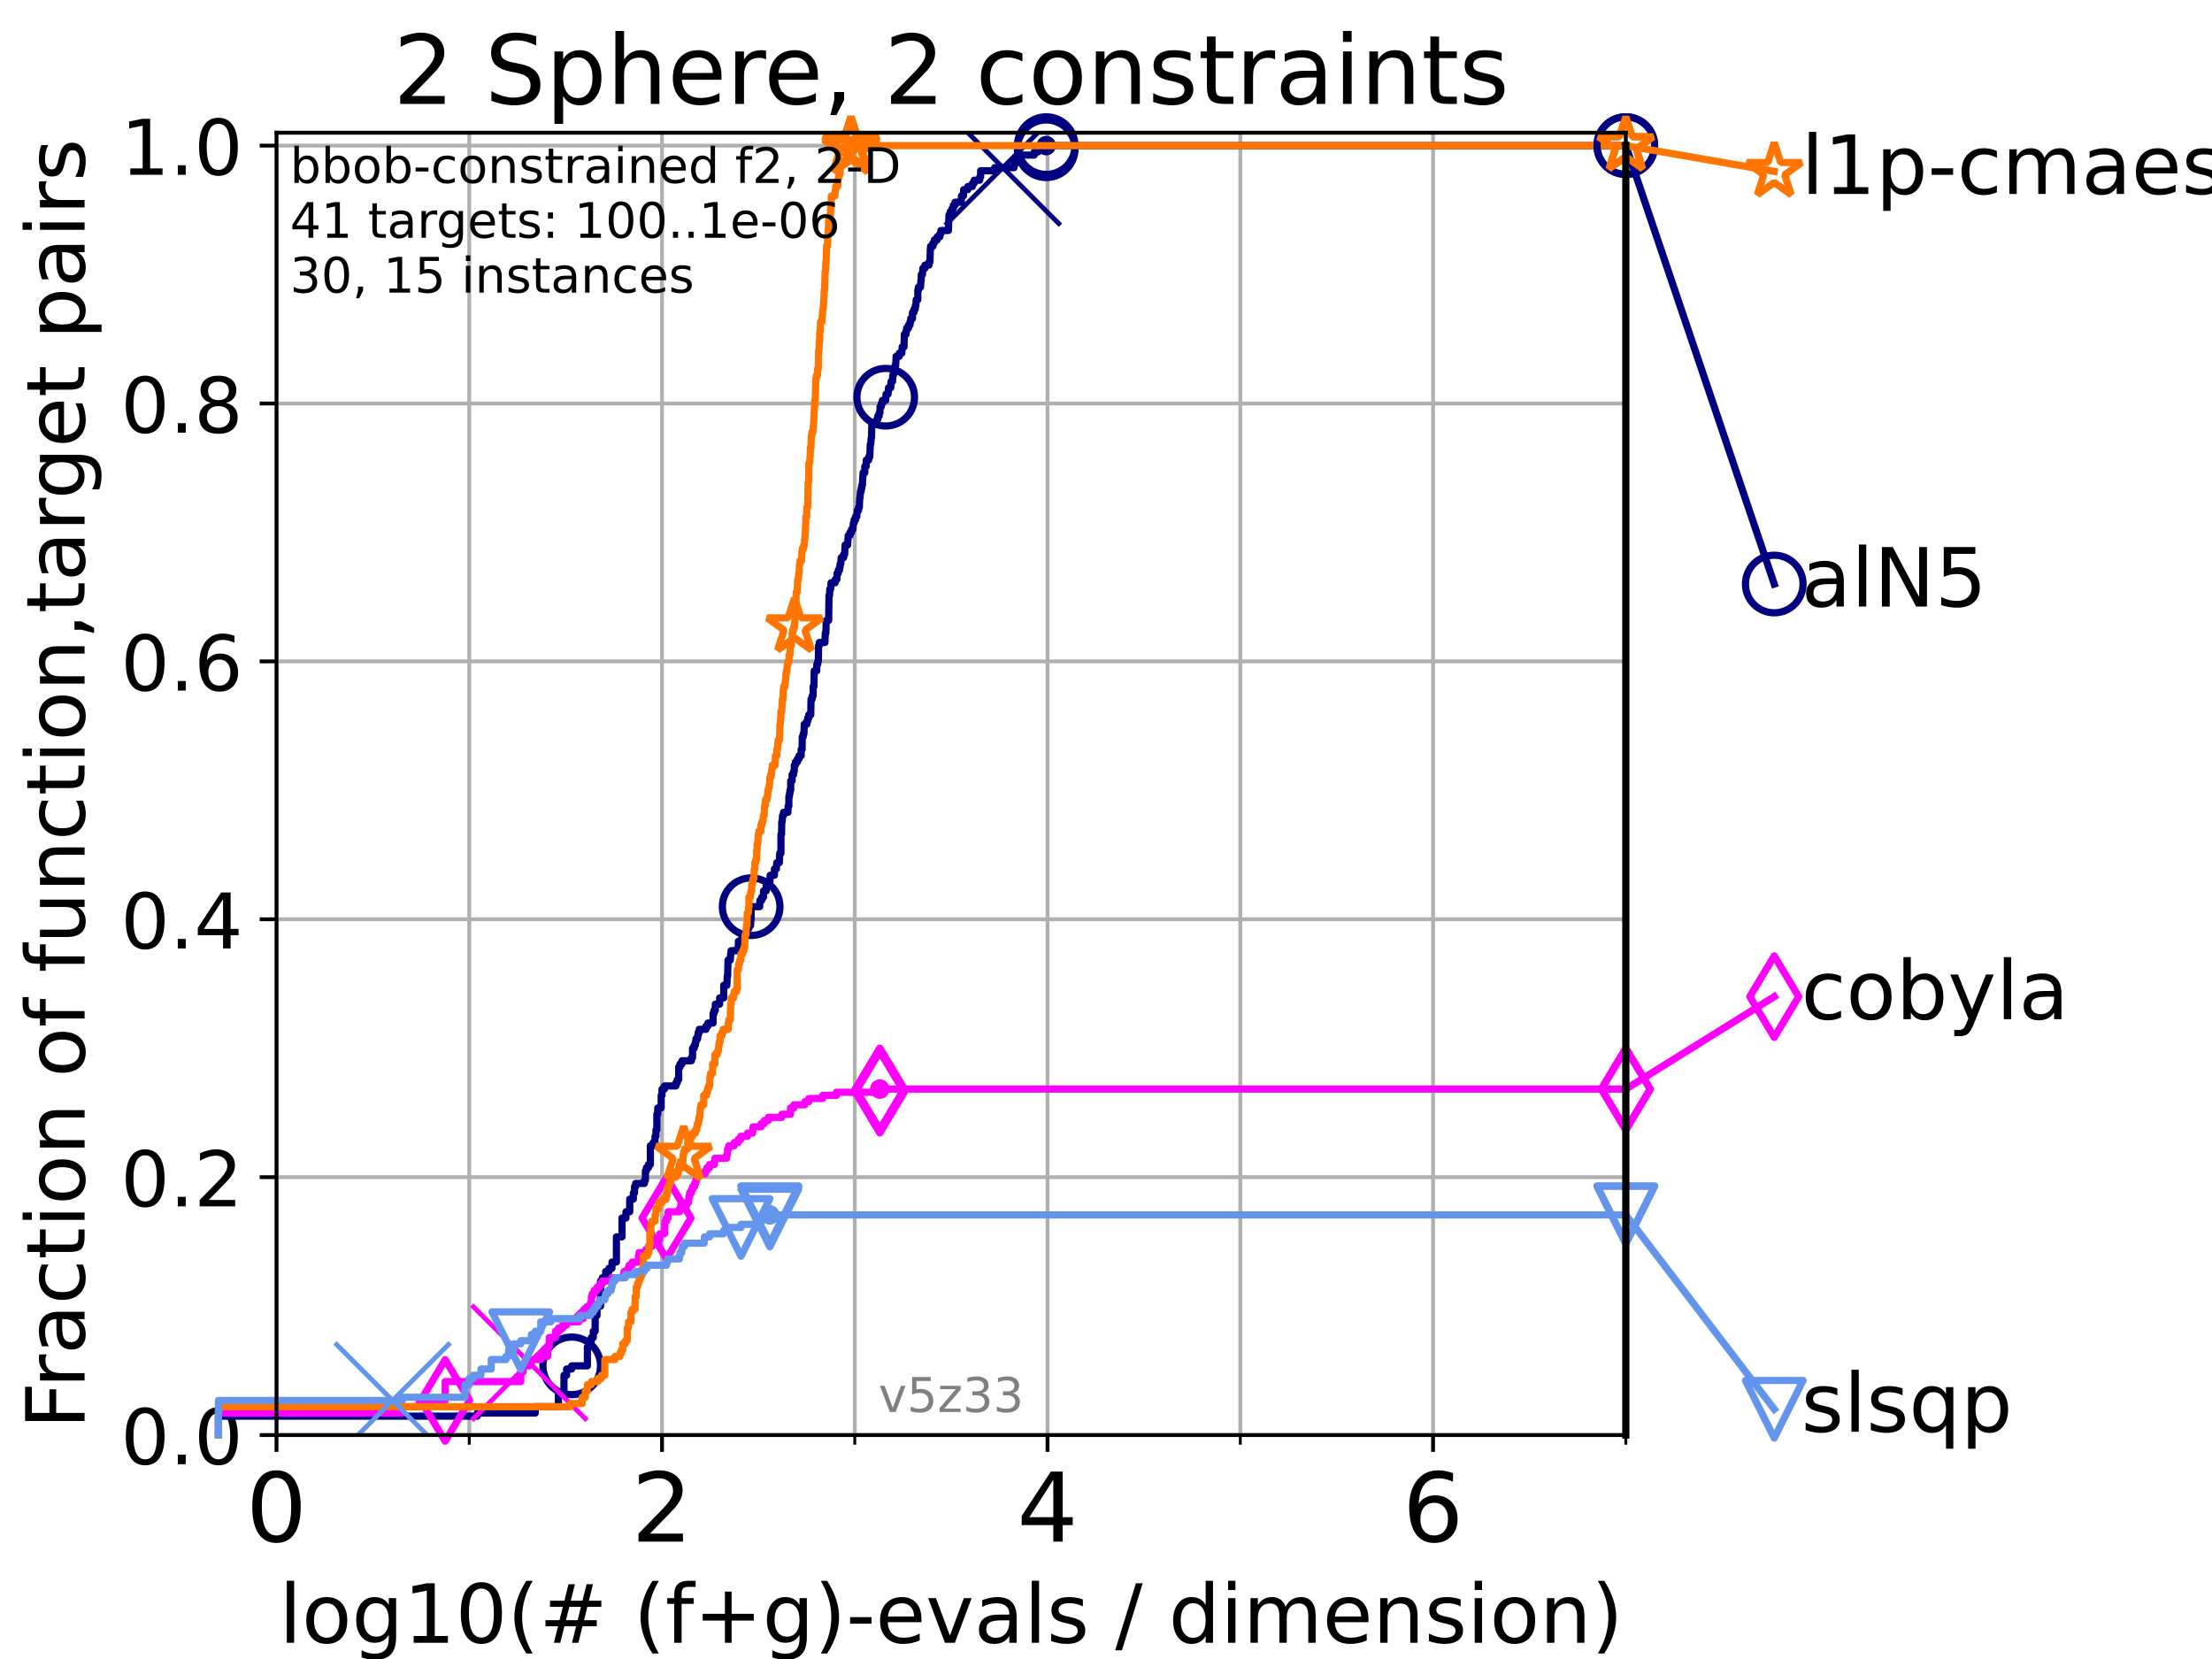 <?xml version="1.0" encoding="utf-8" standalone="no"?>
<!DOCTYPE svg PUBLIC "-//W3C//DTD SVG 1.1//EN"
  "http://www.w3.org/Graphics/SVG/1.1/DTD/svg11.dtd">
<!-- Created with matplotlib (https://matplotlib.org/) -->
<svg height="345.6pt" version="1.1" viewBox="0 0 460.8 345.6" width="460.8pt" xmlns="http://www.w3.org/2000/svg" xmlns:xlink="http://www.w3.org/1999/xlink">
 <defs>
  <style type="text/css">*{stroke-linecap:butt;stroke-linejoin:round;}</style>
 </defs>
 <g id="figure_1">
  <g id="patch_1">
   <path d="M 0 345.6 
L 460.8 345.6 
L 460.8 0 
L 0 0 
z
" style="fill:#ffffff;"/>
  </g>
  <g id="axes_1">
   <g id="patch_2">
    <path d="M 57.6 298.944 
L 338.688 298.944 
L 338.688 27.648 
L 57.6 27.648 
z
" style="fill:#ffffff;"/>
   </g>
   <g id="matplotlib.axis_1">
    <g id="xtick_1">
     <g id="line2d_1">
      <path clip-path="url(#p7a1d1f4c4a)" d="M 57.6 298.944 
L 57.6 27.648 
" style="fill:none;stroke:#b0b0b0;stroke-linecap:square;stroke-width:0.8;"/>
     </g>
     <g id="line2d_2">
      <defs>
       <path d="M 0 0 
L 0 3.5 
" id="m5558fee65f" style="stroke:#000000;stroke-width:0.8;"/>
      </defs>
      <g>
       <use style="stroke:#000000;stroke-width:0.8;" x="57.6" xlink:href="#m5558fee65f" y="298.944"/>
      </g>
     </g>
     <g id="text_1">
      <!-- 0 -->
      <g transform="translate(51.237 321.141)scale(0.2 -0.2)">
       <defs>
        <path d="M 31.781 66.406 
Q 24.172 66.406 20.328 58.906 
Q 16.5 51.422 16.5 36.375 
Q 16.5 21.391 20.328 13.891 
Q 24.172 6.391 31.781 6.391 
Q 39.453 6.391 43.281 13.891 
Q 47.125 21.391 47.125 36.375 
Q 47.125 51.422 43.281 58.906 
Q 39.453 66.406 31.781 66.406 
z
M 31.781 74.219 
Q 44.047 74.219 50.516 64.516 
Q 56.984 54.828 56.984 36.375 
Q 56.984 17.969 50.516 8.266 
Q 44.047 -1.422 31.781 -1.422 
Q 19.531 -1.422 13.062 8.266 
Q 6.594 17.969 6.594 36.375 
Q 6.594 54.828 13.062 64.516 
Q 19.531 74.219 31.781 74.219 
z
" id="DejaVuSans-48"/>
       </defs>
       <use xlink:href="#DejaVuSans-48"/>
      </g>
     </g>
    </g>
    <g id="xtick_2">
     <g id="line2d_3">
      <path clip-path="url(#p7a1d1f4c4a)" d="M 137.911 298.944 
L 137.911 27.648 
" style="fill:none;stroke:#b0b0b0;stroke-linecap:square;stroke-width:0.8;"/>
     </g>
     <g id="line2d_4">
      <g>
       <use style="stroke:#000000;stroke-width:0.8;" x="137.911" xlink:href="#m5558fee65f" y="298.944"/>
      </g>
     </g>
     <g id="text_2">
      <!-- 2 -->
      <g transform="translate(131.548 321.141)scale(0.2 -0.2)">
       <defs>
        <path d="M 19.188 8.297 
L 53.609 8.297 
L 53.609 0 
L 7.328 0 
L 7.328 8.297 
Q 12.938 14.109 22.625 23.891 
Q 32.328 33.688 34.812 36.531 
Q 39.547 41.844 41.422 45.531 
Q 43.312 49.219 43.312 52.781 
Q 43.312 58.594 39.234 62.25 
Q 35.156 65.922 28.609 65.922 
Q 23.969 65.922 18.812 64.312 
Q 13.672 62.703 7.812 59.422 
L 7.812 69.391 
Q 13.766 71.781 18.938 73 
Q 24.125 74.219 28.422 74.219 
Q 39.75 74.219 46.484 68.547 
Q 53.219 62.891 53.219 53.422 
Q 53.219 48.922 51.531 44.891 
Q 49.859 40.875 45.406 35.406 
Q 44.188 33.984 37.641 27.219 
Q 31.109 20.453 19.188 8.297 
z
" id="DejaVuSans-50"/>
       </defs>
       <use xlink:href="#DejaVuSans-50"/>
      </g>
     </g>
    </g>
    <g id="xtick_3">
     <g id="line2d_5">
      <path clip-path="url(#p7a1d1f4c4a)" d="M 218.222 298.944 
L 218.222 27.648 
" style="fill:none;stroke:#b0b0b0;stroke-linecap:square;stroke-width:0.8;"/>
     </g>
     <g id="line2d_6">
      <g>
       <use style="stroke:#000000;stroke-width:0.8;" x="218.222" xlink:href="#m5558fee65f" y="298.944"/>
      </g>
     </g>
     <g id="text_3">
      <!-- 4 -->
      <g transform="translate(211.859 321.141)scale(0.2 -0.2)">
       <defs>
        <path d="M 37.797 64.312 
L 12.891 25.391 
L 37.797 25.391 
z
M 35.203 72.906 
L 47.609 72.906 
L 47.609 25.391 
L 58.016 25.391 
L 58.016 17.188 
L 47.609 17.188 
L 47.609 0 
L 37.797 0 
L 37.797 17.188 
L 4.891 17.188 
L 4.891 26.703 
z
" id="DejaVuSans-52"/>
       </defs>
       <use xlink:href="#DejaVuSans-52"/>
      </g>
     </g>
    </g>
    <g id="xtick_4">
     <g id="line2d_7">
      <path clip-path="url(#p7a1d1f4c4a)" d="M 298.533 298.944 
L 298.533 27.648 
" style="fill:none;stroke:#b0b0b0;stroke-linecap:square;stroke-width:0.8;"/>
     </g>
     <g id="line2d_8">
      <g>
       <use style="stroke:#000000;stroke-width:0.8;" x="298.533" xlink:href="#m5558fee65f" y="298.944"/>
      </g>
     </g>
     <g id="text_4">
      <!-- 6 -->
      <g transform="translate(292.17 321.141)scale(0.2 -0.2)">
       <defs>
        <path d="M 33.016 40.375 
Q 26.375 40.375 22.484 35.828 
Q 18.609 31.297 18.609 23.391 
Q 18.609 15.531 22.484 10.953 
Q 26.375 6.391 33.016 6.391 
Q 39.656 6.391 43.531 10.953 
Q 47.406 15.531 47.406 23.391 
Q 47.406 31.297 43.531 35.828 
Q 39.656 40.375 33.016 40.375 
z
M 52.594 71.297 
L 52.594 62.312 
Q 48.875 64.062 45.094 64.984 
Q 41.312 65.922 37.594 65.922 
Q 27.828 65.922 22.672 59.328 
Q 17.531 52.734 16.797 39.406 
Q 19.672 43.656 24.016 45.922 
Q 28.375 48.188 33.594 48.188 
Q 44.578 48.188 50.953 41.516 
Q 57.328 34.859 57.328 23.391 
Q 57.328 12.156 50.688 5.359 
Q 44.047 -1.422 33.016 -1.422 
Q 20.359 -1.422 13.672 8.266 
Q 6.984 17.969 6.984 36.375 
Q 6.984 53.656 15.188 63.938 
Q 23.391 74.219 37.203 74.219 
Q 40.922 74.219 44.703 73.484 
Q 48.484 72.75 52.594 71.297 
z
" id="DejaVuSans-54"/>
       </defs>
       <use xlink:href="#DejaVuSans-54"/>
      </g>
     </g>
    </g>
    <g id="xtick_5">
     <g id="line2d_9">
      <path clip-path="url(#p7a1d1f4c4a)" d="M 97.755 298.944 
L 97.755 27.648 
" style="fill:none;stroke:#b0b0b0;stroke-linecap:square;stroke-width:0.8;"/>
     </g>
     <g id="line2d_10">
      <defs>
       <path d="M 0 0 
L 0 2 
" id="m20dab06ea1" style="stroke:#000000;stroke-width:0.6;"/>
      </defs>
      <g>
       <use style="stroke:#000000;stroke-width:0.6;" x="97.755" xlink:href="#m20dab06ea1" y="298.944"/>
      </g>
     </g>
    </g>
    <g id="xtick_6">
     <g id="line2d_11">
      <path clip-path="url(#p7a1d1f4c4a)" d="M 178.066 298.944 
L 178.066 27.648 
" style="fill:none;stroke:#b0b0b0;stroke-linecap:square;stroke-width:0.8;"/>
     </g>
     <g id="line2d_12">
      <g>
       <use style="stroke:#000000;stroke-width:0.6;" x="178.066" xlink:href="#m20dab06ea1" y="298.944"/>
      </g>
     </g>
    </g>
    <g id="xtick_7">
     <g id="line2d_13">
      <path clip-path="url(#p7a1d1f4c4a)" d="M 258.377 298.944 
L 258.377 27.648 
" style="fill:none;stroke:#b0b0b0;stroke-linecap:square;stroke-width:0.8;"/>
     </g>
     <g id="line2d_14">
      <g>
       <use style="stroke:#000000;stroke-width:0.6;" x="258.377" xlink:href="#m20dab06ea1" y="298.944"/>
      </g>
     </g>
    </g>
    <g id="xtick_8">
     <g id="line2d_15">
      <path clip-path="url(#p7a1d1f4c4a)" d="M 338.688 298.944 
L 338.688 27.648 
" style="fill:none;stroke:#b0b0b0;stroke-linecap:square;stroke-width:0.8;"/>
     </g>
     <g id="line2d_16">
      <g>
       <use style="stroke:#000000;stroke-width:0.6;" x="338.688" xlink:href="#m20dab06ea1" y="298.944"/>
      </g>
     </g>
    </g>
    <g id="text_5">
     <!-- log10(# (f+g)-evals / dimension) -->
     <g transform="translate(58.145 342.218)scale(0.17 -0.17)">
      <defs>
       <path d="M 9.422 75.984 
L 18.406 75.984 
L 18.406 0 
L 9.422 0 
z
" id="DejaVuSans-108"/>
       <path d="M 30.609 48.391 
Q 23.391 48.391 19.188 42.75 
Q 14.984 37.109 14.984 27.297 
Q 14.984 17.484 19.156 11.844 
Q 23.344 6.203 30.609 6.203 
Q 37.797 6.203 41.984 11.859 
Q 46.188 17.531 46.188 27.297 
Q 46.188 37.016 41.984 42.703 
Q 37.797 48.391 30.609 48.391 
z
M 30.609 56 
Q 42.328 56 49.016 48.375 
Q 55.719 40.766 55.719 27.297 
Q 55.719 13.875 49.016 6.219 
Q 42.328 -1.422 30.609 -1.422 
Q 18.844 -1.422 12.172 6.219 
Q 5.516 13.875 5.516 27.297 
Q 5.516 40.766 12.172 48.375 
Q 18.844 56 30.609 56 
z
" id="DejaVuSans-111"/>
       <path d="M 45.406 27.984 
Q 45.406 37.75 41.375 43.109 
Q 37.359 48.484 30.078 48.484 
Q 22.859 48.484 18.828 43.109 
Q 14.797 37.75 14.797 27.984 
Q 14.797 18.266 18.828 12.891 
Q 22.859 7.516 30.078 7.516 
Q 37.359 7.516 41.375 12.891 
Q 45.406 18.266 45.406 27.984 
z
M 54.391 6.781 
Q 54.391 -7.172 48.188 -13.984 
Q 42 -20.797 29.203 -20.797 
Q 24.469 -20.797 20.266 -20.094 
Q 16.062 -19.391 12.109 -17.922 
L 12.109 -9.188 
Q 16.062 -11.328 19.922 -12.344 
Q 23.781 -13.375 27.781 -13.375 
Q 36.625 -13.375 41.016 -8.766 
Q 45.406 -4.156 45.406 5.172 
L 45.406 9.625 
Q 42.625 4.781 38.281 2.391 
Q 33.938 0 27.875 0 
Q 17.828 0 11.672 7.656 
Q 5.516 15.328 5.516 27.984 
Q 5.516 40.672 11.672 48.328 
Q 17.828 56 27.875 56 
Q 33.938 56 38.281 53.609 
Q 42.625 51.219 45.406 46.391 
L 45.406 54.688 
L 54.391 54.688 
z
" id="DejaVuSans-103"/>
       <path d="M 12.406 8.297 
L 28.516 8.297 
L 28.516 63.922 
L 10.984 60.406 
L 10.984 69.391 
L 28.422 72.906 
L 38.281 72.906 
L 38.281 8.297 
L 54.391 8.297 
L 54.391 0 
L 12.406 0 
z
" id="DejaVuSans-49"/>
       <path d="M 31 75.875 
Q 24.469 64.656 21.281 53.656 
Q 18.109 42.672 18.109 31.391 
Q 18.109 20.125 21.312 9.062 
Q 24.516 -2 31 -13.188 
L 23.188 -13.188 
Q 15.875 -1.703 12.234 9.375 
Q 8.594 20.453 8.594 31.391 
Q 8.594 42.281 12.203 53.312 
Q 15.828 64.359 23.188 75.875 
z
" id="DejaVuSans-40"/>
       <path d="M 51.125 44 
L 36.922 44 
L 32.812 27.688 
L 47.125 27.688 
z
M 43.797 71.781 
L 38.719 51.516 
L 52.984 51.516 
L 58.109 71.781 
L 65.922 71.781 
L 60.891 51.516 
L 76.125 51.516 
L 76.125 44 
L 58.984 44 
L 54.984 27.688 
L 70.516 27.688 
L 70.516 20.219 
L 53.078 20.219 
L 48 0 
L 40.188 0 
L 45.219 20.219 
L 30.906 20.219 
L 25.875 0 
L 18.016 0 
L 23.094 20.219 
L 7.719 20.219 
L 7.719 27.688 
L 24.906 27.688 
L 29 44 
L 13.281 44 
L 13.281 51.516 
L 30.906 51.516 
L 35.891 71.781 
z
" id="DejaVuSans-35"/>
       <path id="DejaVuSans-32"/>
       <path d="M 37.109 75.984 
L 37.109 68.5 
L 28.516 68.5 
Q 23.688 68.5 21.797 66.547 
Q 19.922 64.594 19.922 59.516 
L 19.922 54.688 
L 34.719 54.688 
L 34.719 47.703 
L 19.922 47.703 
L 19.922 0 
L 10.891 0 
L 10.891 47.703 
L 2.297 47.703 
L 2.297 54.688 
L 10.891 54.688 
L 10.891 58.5 
Q 10.891 67.625 15.141 71.797 
Q 19.391 75.984 28.609 75.984 
z
" id="DejaVuSans-102"/>
       <path d="M 46 62.703 
L 46 35.5 
L 73.188 35.5 
L 73.188 27.203 
L 46 27.203 
L 46 0 
L 37.797 0 
L 37.797 27.203 
L 10.594 27.203 
L 10.594 35.5 
L 37.797 35.5 
L 37.797 62.703 
z
" id="DejaVuSans-43"/>
       <path d="M 8.016 75.875 
L 15.828 75.875 
Q 23.141 64.359 26.781 53.312 
Q 30.422 42.281 30.422 31.391 
Q 30.422 20.453 26.781 9.375 
Q 23.141 -1.703 15.828 -13.188 
L 8.016 -13.188 
Q 14.5 -2 17.703 9.062 
Q 20.906 20.125 20.906 31.391 
Q 20.906 42.672 17.703 53.656 
Q 14.5 64.656 8.016 75.875 
z
" id="DejaVuSans-41"/>
       <path d="M 4.891 31.391 
L 31.203 31.391 
L 31.203 23.391 
L 4.891 23.391 
z
" id="DejaVuSans-45"/>
       <path d="M 56.203 29.594 
L 56.203 25.203 
L 14.891 25.203 
Q 15.484 15.922 20.484 11.062 
Q 25.484 6.203 34.422 6.203 
Q 39.594 6.203 44.453 7.469 
Q 49.312 8.734 54.109 11.281 
L 54.109 2.781 
Q 49.266 0.734 44.188 -0.344 
Q 39.109 -1.422 33.891 -1.422 
Q 20.797 -1.422 13.156 6.188 
Q 5.516 13.812 5.516 26.812 
Q 5.516 40.234 12.766 48.109 
Q 20.016 56 32.328 56 
Q 43.359 56 49.781 48.891 
Q 56.203 41.797 56.203 29.594 
z
M 47.219 32.234 
Q 47.125 39.594 43.094 43.984 
Q 39.062 48.391 32.422 48.391 
Q 24.906 48.391 20.391 44.141 
Q 15.875 39.891 15.188 32.172 
z
" id="DejaVuSans-101"/>
       <path d="M 2.984 54.688 
L 12.5 54.688 
L 29.594 8.797 
L 46.688 54.688 
L 56.203 54.688 
L 35.688 0 
L 23.484 0 
z
" id="DejaVuSans-118"/>
       <path d="M 34.281 27.484 
Q 23.391 27.484 19.188 25 
Q 14.984 22.516 14.984 16.5 
Q 14.984 11.719 18.141 8.906 
Q 21.297 6.109 26.703 6.109 
Q 34.188 6.109 38.703 11.406 
Q 43.219 16.703 43.219 25.484 
L 43.219 27.484 
z
M 52.203 31.203 
L 52.203 0 
L 43.219 0 
L 43.219 8.297 
Q 40.141 3.328 35.547 0.953 
Q 30.953 -1.422 24.312 -1.422 
Q 15.922 -1.422 10.953 3.297 
Q 6 8.016 6 15.922 
Q 6 25.141 12.172 29.828 
Q 18.359 34.516 30.609 34.516 
L 43.219 34.516 
L 43.219 35.406 
Q 43.219 41.609 39.141 45 
Q 35.062 48.391 27.688 48.391 
Q 23 48.391 18.547 47.266 
Q 14.109 46.141 10.016 43.891 
L 10.016 52.203 
Q 14.938 54.109 19.578 55.047 
Q 24.219 56 28.609 56 
Q 40.484 56 46.344 49.844 
Q 52.203 43.703 52.203 31.203 
z
" id="DejaVuSans-97"/>
       <path d="M 44.281 53.078 
L 44.281 44.578 
Q 40.484 46.531 36.375 47.5 
Q 32.281 48.484 27.875 48.484 
Q 21.188 48.484 17.844 46.438 
Q 14.5 44.391 14.5 40.281 
Q 14.5 37.156 16.891 35.375 
Q 19.281 33.594 26.516 31.984 
L 29.594 31.297 
Q 39.156 29.25 43.188 25.516 
Q 47.219 21.781 47.219 15.094 
Q 47.219 7.469 41.188 3.016 
Q 35.156 -1.422 24.609 -1.422 
Q 20.219 -1.422 15.453 -0.562 
Q 10.688 0.297 5.422 2 
L 5.422 11.281 
Q 10.406 8.688 15.234 7.391 
Q 20.062 6.109 24.812 6.109 
Q 31.156 6.109 34.562 8.281 
Q 37.984 10.453 37.984 14.406 
Q 37.984 18.062 35.516 20.016 
Q 33.062 21.969 24.703 23.781 
L 21.578 24.516 
Q 13.234 26.266 9.516 29.906 
Q 5.812 33.547 5.812 39.891 
Q 5.812 47.609 11.281 51.797 
Q 16.75 56 26.812 56 
Q 31.781 56 36.172 55.266 
Q 40.578 54.547 44.281 53.078 
z
" id="DejaVuSans-115"/>
       <path d="M 25.391 72.906 
L 33.688 72.906 
L 8.297 -9.281 
L 0 -9.281 
z
" id="DejaVuSans-47"/>
       <path d="M 45.406 46.391 
L 45.406 75.984 
L 54.391 75.984 
L 54.391 0 
L 45.406 0 
L 45.406 8.203 
Q 42.578 3.328 38.25 0.953 
Q 33.938 -1.422 27.875 -1.422 
Q 17.969 -1.422 11.734 6.484 
Q 5.516 14.406 5.516 27.297 
Q 5.516 40.188 11.734 48.094 
Q 17.969 56 27.875 56 
Q 33.938 56 38.25 53.625 
Q 42.578 51.266 45.406 46.391 
z
M 14.797 27.297 
Q 14.797 17.391 18.875 11.75 
Q 22.953 6.109 30.078 6.109 
Q 37.203 6.109 41.297 11.75 
Q 45.406 17.391 45.406 27.297 
Q 45.406 37.203 41.297 42.844 
Q 37.203 48.484 30.078 48.484 
Q 22.953 48.484 18.875 42.844 
Q 14.797 37.203 14.797 27.297 
z
" id="DejaVuSans-100"/>
       <path d="M 9.422 54.688 
L 18.406 54.688 
L 18.406 0 
L 9.422 0 
z
M 9.422 75.984 
L 18.406 75.984 
L 18.406 64.594 
L 9.422 64.594 
z
" id="DejaVuSans-105"/>
       <path d="M 52 44.188 
Q 55.375 50.25 60.062 53.125 
Q 64.75 56 71.094 56 
Q 79.641 56 84.281 50.016 
Q 88.922 44.047 88.922 33.016 
L 88.922 0 
L 79.891 0 
L 79.891 32.719 
Q 79.891 40.578 77.094 44.375 
Q 74.312 48.188 68.609 48.188 
Q 61.625 48.188 57.562 43.547 
Q 53.516 38.922 53.516 30.906 
L 53.516 0 
L 44.484 0 
L 44.484 32.719 
Q 44.484 40.625 41.703 44.406 
Q 38.922 48.188 33.109 48.188 
Q 26.219 48.188 22.156 43.531 
Q 18.109 38.875 18.109 30.906 
L 18.109 0 
L 9.078 0 
L 9.078 54.688 
L 18.109 54.688 
L 18.109 46.188 
Q 21.188 51.219 25.484 53.609 
Q 29.781 56 35.688 56 
Q 41.656 56 45.828 52.969 
Q 50 49.953 52 44.188 
z
" id="DejaVuSans-109"/>
       <path d="M 54.891 33.016 
L 54.891 0 
L 45.906 0 
L 45.906 32.719 
Q 45.906 40.484 42.875 44.328 
Q 39.844 48.188 33.797 48.188 
Q 26.516 48.188 22.312 43.547 
Q 18.109 38.922 18.109 30.906 
L 18.109 0 
L 9.078 0 
L 9.078 54.688 
L 18.109 54.688 
L 18.109 46.188 
Q 21.344 51.125 25.703 53.562 
Q 30.078 56 35.797 56 
Q 45.219 56 50.047 50.172 
Q 54.891 44.344 54.891 33.016 
z
" id="DejaVuSans-110"/>
      </defs>
      <use xlink:href="#DejaVuSans-108"/>
      <use x="27.783" xlink:href="#DejaVuSans-111"/>
      <use x="88.965" xlink:href="#DejaVuSans-103"/>
      <use x="152.441" xlink:href="#DejaVuSans-49"/>
      <use x="216.064" xlink:href="#DejaVuSans-48"/>
      <use x="279.688" xlink:href="#DejaVuSans-40"/>
      <use x="318.701" xlink:href="#DejaVuSans-35"/>
      <use x="402.49" xlink:href="#DejaVuSans-32"/>
      <use x="434.277" xlink:href="#DejaVuSans-40"/>
      <use x="473.291" xlink:href="#DejaVuSans-102"/>
      <use x="508.496" xlink:href="#DejaVuSans-43"/>
      <use x="592.285" xlink:href="#DejaVuSans-103"/>
      <use x="655.762" xlink:href="#DejaVuSans-41"/>
      <use x="694.775" xlink:href="#DejaVuSans-45"/>
      <use x="730.859" xlink:href="#DejaVuSans-101"/>
      <use x="792.383" xlink:href="#DejaVuSans-118"/>
      <use x="851.562" xlink:href="#DejaVuSans-97"/>
      <use x="912.842" xlink:href="#DejaVuSans-108"/>
      <use x="940.625" xlink:href="#DejaVuSans-115"/>
      <use x="992.725" xlink:href="#DejaVuSans-32"/>
      <use x="1024.512" xlink:href="#DejaVuSans-47"/>
      <use x="1058.203" xlink:href="#DejaVuSans-32"/>
      <use x="1089.99" xlink:href="#DejaVuSans-100"/>
      <use x="1153.467" xlink:href="#DejaVuSans-105"/>
      <use x="1181.25" xlink:href="#DejaVuSans-109"/>
      <use x="1278.662" xlink:href="#DejaVuSans-101"/>
      <use x="1340.186" xlink:href="#DejaVuSans-110"/>
      <use x="1403.564" xlink:href="#DejaVuSans-115"/>
      <use x="1455.664" xlink:href="#DejaVuSans-105"/>
      <use x="1483.447" xlink:href="#DejaVuSans-111"/>
      <use x="1544.629" xlink:href="#DejaVuSans-110"/>
      <use x="1608.008" xlink:href="#DejaVuSans-41"/>
     </g>
    </g>
   </g>
   <g id="matplotlib.axis_2">
    <g id="ytick_1">
     <g id="line2d_17">
      <path clip-path="url(#p7a1d1f4c4a)" d="M 57.6 298.944 
L 338.688 298.944 
" style="fill:none;stroke:#b0b0b0;stroke-linecap:square;stroke-width:0.8;"/>
     </g>
     <g id="line2d_18">
      <defs>
       <path d="M 0 0 
L -3.5 0 
" id="mb5b4876d96" style="stroke:#000000;stroke-width:0.8;"/>
      </defs>
      <g>
       <use style="stroke:#000000;stroke-width:0.8;" x="57.6" xlink:href="#mb5b4876d96" y="298.944"/>
      </g>
     </g>
     <g id="text_6">
      <!-- 0.0 -->
      <g transform="translate(25.155 305.023)scale(0.16 -0.16)">
       <defs>
        <path d="M 10.688 12.406 
L 21 12.406 
L 21 0 
L 10.688 0 
z
" id="DejaVuSans-46"/>
       </defs>
       <use xlink:href="#DejaVuSans-48"/>
       <use x="63.623" xlink:href="#DejaVuSans-46"/>
       <use x="95.41" xlink:href="#DejaVuSans-48"/>
      </g>
     </g>
    </g>
    <g id="ytick_2">
     <g id="line2d_19">
      <path clip-path="url(#p7a1d1f4c4a)" d="M 57.6 245.222 
L 338.688 245.222 
" style="fill:none;stroke:#b0b0b0;stroke-linecap:square;stroke-width:0.8;"/>
     </g>
     <g id="line2d_20">
      <g>
       <use style="stroke:#000000;stroke-width:0.8;" x="57.6" xlink:href="#mb5b4876d96" y="245.222"/>
      </g>
     </g>
     <g id="text_7">
      <!-- 0.2 -->
      <g transform="translate(25.155 251.301)scale(0.16 -0.16)">
       <use xlink:href="#DejaVuSans-48"/>
       <use x="63.623" xlink:href="#DejaVuSans-46"/>
       <use x="95.41" xlink:href="#DejaVuSans-50"/>
      </g>
     </g>
    </g>
    <g id="ytick_3">
     <g id="line2d_21">
      <path clip-path="url(#p7a1d1f4c4a)" d="M 57.6 191.5 
L 338.688 191.5 
" style="fill:none;stroke:#b0b0b0;stroke-linecap:square;stroke-width:0.8;"/>
     </g>
     <g id="line2d_22">
      <g>
       <use style="stroke:#000000;stroke-width:0.8;" x="57.6" xlink:href="#mb5b4876d96" y="191.5"/>
      </g>
     </g>
     <g id="text_8">
      <!-- 0.4 -->
      <g transform="translate(25.155 197.579)scale(0.16 -0.16)">
       <use xlink:href="#DejaVuSans-48"/>
       <use x="63.623" xlink:href="#DejaVuSans-46"/>
       <use x="95.41" xlink:href="#DejaVuSans-52"/>
      </g>
     </g>
    </g>
    <g id="ytick_4">
     <g id="line2d_23">
      <path clip-path="url(#p7a1d1f4c4a)" d="M 57.6 137.778 
L 338.688 137.778 
" style="fill:none;stroke:#b0b0b0;stroke-linecap:square;stroke-width:0.8;"/>
     </g>
     <g id="line2d_24">
      <g>
       <use style="stroke:#000000;stroke-width:0.8;" x="57.6" xlink:href="#mb5b4876d96" y="137.778"/>
      </g>
     </g>
     <g id="text_9">
      <!-- 0.6 -->
      <g transform="translate(25.155 143.857)scale(0.16 -0.16)">
       <use xlink:href="#DejaVuSans-48"/>
       <use x="63.623" xlink:href="#DejaVuSans-46"/>
       <use x="95.41" xlink:href="#DejaVuSans-54"/>
      </g>
     </g>
    </g>
    <g id="ytick_5">
     <g id="line2d_25">
      <path clip-path="url(#p7a1d1f4c4a)" d="M 57.6 84.056 
L 338.688 84.056 
" style="fill:none;stroke:#b0b0b0;stroke-linecap:square;stroke-width:0.8;"/>
     </g>
     <g id="line2d_26">
      <g>
       <use style="stroke:#000000;stroke-width:0.8;" x="57.6" xlink:href="#mb5b4876d96" y="84.056"/>
      </g>
     </g>
     <g id="text_10">
      <!-- 0.8 -->
      <g transform="translate(25.155 90.135)scale(0.16 -0.16)">
       <defs>
        <path d="M 31.781 34.625 
Q 24.75 34.625 20.719 30.859 
Q 16.703 27.094 16.703 20.516 
Q 16.703 13.922 20.719 10.156 
Q 24.75 6.391 31.781 6.391 
Q 38.812 6.391 42.859 10.172 
Q 46.922 13.969 46.922 20.516 
Q 46.922 27.094 42.891 30.859 
Q 38.875 34.625 31.781 34.625 
z
M 21.922 38.812 
Q 15.578 40.375 12.031 44.719 
Q 8.5 49.078 8.5 55.328 
Q 8.5 64.062 14.719 69.141 
Q 20.953 74.219 31.781 74.219 
Q 42.672 74.219 48.875 69.141 
Q 55.078 64.062 55.078 55.328 
Q 55.078 49.078 51.531 44.719 
Q 48 40.375 41.703 38.812 
Q 48.828 37.156 52.797 32.312 
Q 56.781 27.484 56.781 20.516 
Q 56.781 9.906 50.312 4.234 
Q 43.844 -1.422 31.781 -1.422 
Q 19.734 -1.422 13.25 4.234 
Q 6.781 9.906 6.781 20.516 
Q 6.781 27.484 10.781 32.312 
Q 14.797 37.156 21.922 38.812 
z
M 18.312 54.391 
Q 18.312 48.734 21.844 45.562 
Q 25.391 42.391 31.781 42.391 
Q 38.141 42.391 41.719 45.562 
Q 45.312 48.734 45.312 54.391 
Q 45.312 60.062 41.719 63.234 
Q 38.141 66.406 31.781 66.406 
Q 25.391 66.406 21.844 63.234 
Q 18.312 60.062 18.312 54.391 
z
" id="DejaVuSans-56"/>
       </defs>
       <use xlink:href="#DejaVuSans-48"/>
       <use x="63.623" xlink:href="#DejaVuSans-46"/>
       <use x="95.41" xlink:href="#DejaVuSans-56"/>
      </g>
     </g>
    </g>
    <g id="ytick_6">
     <g id="line2d_27">
      <path clip-path="url(#p7a1d1f4c4a)" d="M 57.6 30.334 
L 338.688 30.334 
" style="fill:none;stroke:#b0b0b0;stroke-linecap:square;stroke-width:0.8;"/>
     </g>
     <g id="line2d_28">
      <g>
       <use style="stroke:#000000;stroke-width:0.8;" x="57.6" xlink:href="#mb5b4876d96" y="30.334"/>
      </g>
     </g>
     <g id="text_11">
      <!-- 1.0 -->
      <g transform="translate(25.155 36.413)scale(0.16 -0.16)">
       <use xlink:href="#DejaVuSans-49"/>
       <use x="63.623" xlink:href="#DejaVuSans-46"/>
       <use x="95.41" xlink:href="#DejaVuSans-48"/>
      </g>
     </g>
    </g>
    <g id="text_12">
     <!-- Fraction of function,target pairs -->
     <g transform="translate(17.62 297.681)rotate(-90)scale(0.17 -0.17)">
      <defs>
       <path d="M 9.812 72.906 
L 51.703 72.906 
L 51.703 64.594 
L 19.672 64.594 
L 19.672 43.109 
L 48.578 43.109 
L 48.578 34.812 
L 19.672 34.812 
L 19.672 0 
L 9.812 0 
z
" id="DejaVuSans-70"/>
       <path d="M 41.109 46.297 
Q 39.594 47.172 37.812 47.578 
Q 36.031 48 33.891 48 
Q 26.266 48 22.188 43.047 
Q 18.109 38.094 18.109 28.812 
L 18.109 0 
L 9.078 0 
L 9.078 54.688 
L 18.109 54.688 
L 18.109 46.188 
Q 20.953 51.172 25.484 53.578 
Q 30.031 56 36.531 56 
Q 37.453 56 38.578 55.875 
Q 39.703 55.766 41.062 55.516 
z
" id="DejaVuSans-114"/>
       <path d="M 48.781 52.594 
L 48.781 44.188 
Q 44.969 46.297 41.141 47.344 
Q 37.312 48.391 33.406 48.391 
Q 24.656 48.391 19.812 42.844 
Q 14.984 37.312 14.984 27.297 
Q 14.984 17.281 19.812 11.734 
Q 24.656 6.203 33.406 6.203 
Q 37.312 6.203 41.141 7.25 
Q 44.969 8.297 48.781 10.406 
L 48.781 2.094 
Q 45.016 0.344 40.984 -0.531 
Q 36.969 -1.422 32.422 -1.422 
Q 20.062 -1.422 12.781 6.344 
Q 5.516 14.109 5.516 27.297 
Q 5.516 40.672 12.859 48.328 
Q 20.219 56 33.016 56 
Q 37.156 56 41.109 55.141 
Q 45.062 54.297 48.781 52.594 
z
" id="DejaVuSans-99"/>
       <path d="M 18.312 70.219 
L 18.312 54.688 
L 36.812 54.688 
L 36.812 47.703 
L 18.312 47.703 
L 18.312 18.016 
Q 18.312 11.328 20.141 9.422 
Q 21.969 7.516 27.594 7.516 
L 36.812 7.516 
L 36.812 0 
L 27.594 0 
Q 17.188 0 13.234 3.875 
Q 9.281 7.766 9.281 18.016 
L 9.281 47.703 
L 2.688 47.703 
L 2.688 54.688 
L 9.281 54.688 
L 9.281 70.219 
z
" id="DejaVuSans-116"/>
       <path d="M 8.5 21.578 
L 8.5 54.688 
L 17.484 54.688 
L 17.484 21.922 
Q 17.484 14.156 20.5 10.266 
Q 23.531 6.391 29.594 6.391 
Q 36.859 6.391 41.078 11.031 
Q 45.312 15.672 45.312 23.688 
L 45.312 54.688 
L 54.297 54.688 
L 54.297 0 
L 45.312 0 
L 45.312 8.406 
Q 42.047 3.422 37.719 1 
Q 33.406 -1.422 27.688 -1.422 
Q 18.266 -1.422 13.375 4.438 
Q 8.5 10.297 8.5 21.578 
z
M 31.109 56 
z
" id="DejaVuSans-117"/>
       <path d="M 11.719 12.406 
L 22.016 12.406 
L 22.016 4 
L 14.016 -11.625 
L 7.719 -11.625 
L 11.719 4 
z
" id="DejaVuSans-44"/>
       <path d="M 18.109 8.203 
L 18.109 -20.797 
L 9.078 -20.797 
L 9.078 54.688 
L 18.109 54.688 
L 18.109 46.391 
Q 20.953 51.266 25.266 53.625 
Q 29.594 56 35.594 56 
Q 45.562 56 51.781 48.094 
Q 58.016 40.188 58.016 27.297 
Q 58.016 14.406 51.781 6.484 
Q 45.562 -1.422 35.594 -1.422 
Q 29.594 -1.422 25.266 0.953 
Q 20.953 3.328 18.109 8.203 
z
M 48.688 27.297 
Q 48.688 37.203 44.609 42.844 
Q 40.531 48.484 33.406 48.484 
Q 26.266 48.484 22.188 42.844 
Q 18.109 37.203 18.109 27.297 
Q 18.109 17.391 22.188 11.75 
Q 26.266 6.109 33.406 6.109 
Q 40.531 6.109 44.609 11.75 
Q 48.688 17.391 48.688 27.297 
z
" id="DejaVuSans-112"/>
      </defs>
      <use xlink:href="#DejaVuSans-70"/>
      <use x="50.27" xlink:href="#DejaVuSans-114"/>
      <use x="91.383" xlink:href="#DejaVuSans-97"/>
      <use x="152.662" xlink:href="#DejaVuSans-99"/>
      <use x="207.643" xlink:href="#DejaVuSans-116"/>
      <use x="246.852" xlink:href="#DejaVuSans-105"/>
      <use x="274.635" xlink:href="#DejaVuSans-111"/>
      <use x="335.816" xlink:href="#DejaVuSans-110"/>
      <use x="399.195" xlink:href="#DejaVuSans-32"/>
      <use x="430.982" xlink:href="#DejaVuSans-111"/>
      <use x="492.164" xlink:href="#DejaVuSans-102"/>
      <use x="527.369" xlink:href="#DejaVuSans-32"/>
      <use x="559.156" xlink:href="#DejaVuSans-102"/>
      <use x="594.361" xlink:href="#DejaVuSans-117"/>
      <use x="657.74" xlink:href="#DejaVuSans-110"/>
      <use x="721.119" xlink:href="#DejaVuSans-99"/>
      <use x="776.1" xlink:href="#DejaVuSans-116"/>
      <use x="815.309" xlink:href="#DejaVuSans-105"/>
      <use x="843.092" xlink:href="#DejaVuSans-111"/>
      <use x="904.273" xlink:href="#DejaVuSans-110"/>
      <use x="967.652" xlink:href="#DejaVuSans-44"/>
      <use x="999.439" xlink:href="#DejaVuSans-116"/>
      <use x="1038.648" xlink:href="#DejaVuSans-97"/>
      <use x="1099.928" xlink:href="#DejaVuSans-114"/>
      <use x="1139.291" xlink:href="#DejaVuSans-103"/>
      <use x="1202.768" xlink:href="#DejaVuSans-101"/>
      <use x="1264.291" xlink:href="#DejaVuSans-116"/>
      <use x="1303.5" xlink:href="#DejaVuSans-32"/>
      <use x="1335.287" xlink:href="#DejaVuSans-112"/>
      <use x="1398.764" xlink:href="#DejaVuSans-97"/>
      <use x="1460.043" xlink:href="#DejaVuSans-105"/>
      <use x="1487.826" xlink:href="#DejaVuSans-114"/>
      <use x="1528.939" xlink:href="#DejaVuSans-115"/>
     </g>
    </g>
   </g>
   <g id="line2d_29">
    <defs>
     <path d="M 0 1.5 
C 0.398 1.5 0.779 1.342 1.061 1.061 
C 1.342 0.779 1.5 0.398 1.5 0 
C 1.5 -0.398 1.342 -0.779 1.061 -1.061 
C 0.779 -1.342 0.398 -1.5 0 -1.5 
C -0.398 -1.5 -0.779 -1.342 -1.061 -1.061 
C -1.342 -0.779 -1.5 -0.398 -1.5 0 
C -1.5 0.398 -1.342 0.779 -1.061 1.061 
C -0.779 1.342 -0.398 1.5 0 1.5 
z
" id="m3679e3ae87" style="stroke:#000080;"/>
    </defs>
    <g>
     <use style="fill:#000080;stroke:#000080;" x="217.944" xlink:href="#m3679e3ae87" y="30.334"/>
     <use style="fill:#000080;stroke:#000080;" x="217.944" xlink:href="#m3679e3ae87" y="30.334"/>
    </g>
   </g>
   <g id="line2d_30">
    <path d="M 45.512 298.944 
L 45.512 295.013 
L 99.418 295.013 
L 99.418 294.358 
L 111.506 294.358 
L 111.506 293.048 
L 116.323 293.048 
L 116.323 290.427 
L 117.486 290.427 
L 117.486 286.496 
L 118.04 286.496 
L 118.04 285.186 
L 119.097 285.186 
L 119.097 284.531 
L 122.362 284.531 
L 122.362 280.6 
L 122.782 280.6 
L 122.782 279.29 
L 123.193 279.29 
L 123.193 278.634 
L 123.594 278.634 
L 123.594 277.324 
L 123.985 277.324 
L 123.985 274.048 
L 124.369 274.048 
L 124.369 272.083 
L 125.111 272.083 
L 125.111 266.842 
L 125.471 266.842 
L 125.471 266.187 
L 126.168 266.187 
L 126.168 264.876 
L 126.839 264.876 
L 126.839 264.221 
L 127.485 264.221 
L 127.485 262.911 
L 128.411 262.911 
L 128.411 257.67 
L 129.574 257.67 
L 129.574 253.739 
L 130.398 253.739 
L 130.398 252.429 
L 131.185 252.429 
L 131.185 249.808 
L 131.938 249.808 
L 131.938 248.498 
L 132.182 248.498 
L 132.182 247.187 
L 132.423 247.187 
L 132.423 246.532 
L 134.236 246.532 
L 134.236 245.877 
L 134.45 245.877 
L 134.45 243.912 
L 134.661 243.912 
L 134.661 243.257 
L 135.077 243.257 
L 135.077 242.601 
L 135.482 242.601 
L 135.482 238.671 
L 136.073 238.671 
L 136.073 238.015 
L 136.457 238.015 
L 136.457 236.705 
L 136.645 236.705 
L 136.645 235.395 
L 136.832 235.395 
L 136.832 232.119 
L 137.016 232.119 
L 137.016 230.809 
L 137.736 230.809 
L 137.736 228.188 
L 137.911 228.188 
L 137.911 226.878 
L 138.426 226.878 
L 138.426 226.223 
L 140.797 226.223 
L 140.797 225.568 
L 141.09 225.568 
L 141.09 224.912 
L 141.379 224.912 
L 141.379 222.292 
L 141.662 222.292 
L 141.662 221.637 
L 142.079 221.637 
L 142.079 220.982 
L 144.026 220.982 
L 144.026 220.326 
L 144.27 220.326 
L 144.27 218.361 
L 144.63 218.361 
L 144.63 217.706 
L 144.865 217.706 
L 144.865 217.051 
L 144.982 217.051 
L 144.982 216.396 
L 145.327 216.396 
L 145.327 215.74 
L 145.441 215.74 
L 145.441 215.085 
L 145.666 215.085 
L 145.666 214.43 
L 147.062 214.43 
L 147.062 213.775 
L 147.47 213.775 
L 147.47 213.12 
L 148.545 213.12 
L 148.545 211.154 
L 148.733 211.154 
L 148.733 210.499 
L 149.012 210.499 
L 149.012 209.189 
L 149.911 209.189 
L 149.911 207.879 
L 150.766 207.879 
L 150.766 205.258 
L 151.422 205.258 
L 151.502 203.293 
L 151.582 203.293 
L 151.661 200.017 
L 152.13 200.017 
L 152.207 198.707 
L 152.284 198.707 
L 152.284 198.052 
L 153.68 198.052 
L 153.68 197.396 
L 153.82 197.396 
L 153.82 196.086 
L 154.507 196.086 
L 154.507 195.431 
L 155.103 195.431 
L 155.103 194.776 
L 155.552 194.776 
L 155.552 194.121 
L 155.679 194.121 
L 155.679 193.465 
L 155.991 193.465 
L 155.991 192.81 
L 156.358 192.81 
L 156.418 191.5 
L 156.479 191.5 
L 156.479 188.879 
L 158.25 188.879 
L 158.304 187.569 
L 158.679 187.569 
L 158.679 186.914 
L 159.046 186.914 
L 159.046 185.604 
L 159.608 185.604 
L 159.608 184.293 
L 160.055 184.293 
L 160.055 183.638 
L 160.394 183.638 
L 160.442 182.328 
L 161.329 182.328 
L 161.329 181.018 
L 161.735 181.018 
L 161.823 179.707 
L 162.346 179.707 
L 162.432 177.742 
L 162.687 177.742 
L 162.687 173.811 
L 162.813 173.811 
L 162.854 171.191 
L 162.938 171.191 
L 163.021 169.88 
L 163.226 169.88 
L 163.226 169.225 
L 164.141 169.225 
L 164.18 167.915 
L 164.334 167.915 
L 164.334 165.949 
L 164.448 165.949 
L 164.448 165.294 
L 164.562 165.294 
L 164.562 164.639 
L 164.713 164.639 
L 164.713 162.674 
L 165.01 162.674 
L 165.01 161.363 
L 165.303 161.363 
L 165.303 160.708 
L 165.447 160.708 
L 165.483 159.398 
L 165.697 159.398 
L 165.697 158.743 
L 166.117 158.743 
L 166.117 158.088 
L 166.46 158.088 
L 166.46 157.432 
L 166.895 157.432 
L 166.895 156.122 
L 167.093 156.122 
L 167.126 153.502 
L 167.32 153.502 
L 167.32 152.846 
L 167.481 152.846 
L 167.545 150.881 
L 168.079 150.881 
L 168.079 150.226 
L 168.263 150.226 
L 168.263 149.571 
L 168.476 149.571 
L 168.476 148.916 
L 168.894 148.916 
L 168.953 145.64 
L 169.187 145.64 
L 169.187 144.985 
L 169.389 144.985 
L 169.389 143.019 
L 169.56 143.019 
L 169.617 139.743 
L 170.147 139.743 
L 170.147 138.433 
L 170.338 138.433 
L 170.338 137.778 
L 170.473 137.778 
L 170.527 134.502 
L 170.661 134.502 
L 170.661 133.847 
L 171.846 133.847 
L 171.921 131.882 
L 172.044 131.882 
L 172.118 129.261 
L 172.626 129.261 
L 172.697 124.02 
L 172.815 124.02 
L 172.862 122.71 
L 173.049 122.71 
L 173.119 121.399 
L 173.978 121.399 
L 173.978 120.744 
L 174.327 120.744 
L 174.37 119.434 
L 174.627 119.434 
L 174.627 118.779 
L 174.88 118.779 
L 174.88 118.124 
L 175.005 118.124 
L 175.005 117.469 
L 175.15 117.469 
L 175.232 116.158 
L 175.758 116.158 
L 175.758 115.503 
L 175.955 115.503 
L 176.054 113.538 
L 176.574 113.538 
L 176.65 112.227 
L 176.688 112.227 
L 176.688 111.572 
L 177.061 111.572 
L 177.061 110.917 
L 177.391 110.917 
L 177.391 110.262 
L 177.678 110.262 
L 177.767 108.952 
L 177.926 108.952 
L 177.926 108.296 
L 178.223 108.296 
L 178.223 107.641 
L 178.48 107.641 
L 178.582 106.331 
L 178.851 106.331 
L 178.851 105.676 
L 179.017 105.676 
L 179.099 103.71 
L 179.165 103.71 
L 179.246 102.4 
L 179.392 102.4 
L 179.392 101.745 
L 179.521 101.745 
L 179.521 101.09 
L 179.649 101.09 
L 179.744 99.124 
L 179.792 99.124 
L 179.792 98.469 
L 180.151 98.469 
L 180.151 97.159 
L 180.458 97.159 
L 180.458 95.849 
L 180.953 95.849 
L 180.953 95.194 
L 181.188 95.194 
L 181.289 92.573 
L 181.391 92.573 
L 181.477 91.263 
L 181.548 91.263 
L 181.634 87.987 
L 182.669 87.987 
L 182.669 87.332 
L 182.868 87.332 
L 182.868 86.677 
L 183.144 86.677 
L 183.144 86.022 
L 183.3 86.022 
L 183.339 84.711 
L 183.595 84.711 
L 183.595 84.056 
L 183.809 84.056 
L 183.809 83.401 
L 184.51 83.401 
L 184.57 82.091 
L 185.009 82.091 
L 185.102 80.78 
L 185.562 80.78 
L 185.619 79.47 
L 185.944 79.47 
L 185.966 78.16 
L 186.132 78.16 
L 186.175 76.849 
L 186.426 76.849 
L 186.426 76.194 
L 186.576 76.194 
L 186.683 74.229 
L 187.341 74.229 
L 187.341 73.574 
L 187.875 73.574 
L 187.935 72.263 
L 188.327 72.263 
L 188.394 69.643 
L 188.747 69.643 
L 188.747 68.988 
L 188.879 68.988 
L 188.879 68.333 
L 189.269 68.333 
L 189.269 67.677 
L 189.578 67.677 
L 189.578 67.022 
L 189.713 67.022 
L 189.713 66.367 
L 190.084 66.367 
L 190.084 65.057 
L 190.405 65.057 
L 190.405 64.402 
L 190.661 64.402 
L 190.661 63.747 
L 190.788 63.747 
L 190.855 62.436 
L 191.195 62.436 
L 191.195 60.471 
L 191.318 60.471 
L 191.318 59.816 
L 191.761 59.816 
L 191.832 58.505 
L 191.896 58.505 
L 191.919 57.195 
L 192.162 57.195 
L 192.247 55.885 
L 192.675 55.885 
L 192.675 55.23 
L 193.529 55.23 
L 193.529 54.575 
L 193.722 54.575 
L 193.8 51.954 
L 193.849 51.954 
L 193.849 51.299 
L 194.35 51.299 
L 194.35 50.644 
L 194.636 50.644 
L 194.636 49.988 
L 195.226 49.988 
L 195.226 49.333 
L 195.79 49.333 
L 195.79 48.678 
L 196.003 48.678 
L 196.003 48.023 
L 197.571 48.023 
L 197.667 45.402 
L 197.69 45.402 
L 197.69 44.747 
L 197.948 44.747 
L 197.948 44.092 
L 198.334 44.092 
L 198.334 43.437 
L 198.594 43.437 
L 198.594 42.782 
L 198.94 42.782 
L 198.94 42.127 
L 200.249 42.127 
L 200.288 40.816 
L 200.703 40.816 
L 200.741 39.506 
L 201.616 39.506 
L 201.616 38.851 
L 202.566 38.851 
L 202.566 38.196 
L 202.926 38.196 
L 202.926 37.541 
L 204.09 37.541 
L 204.09 36.886 
L 204.281 36.886 
L 204.281 35.575 
L 207.199 35.575 
L 207.199 34.92 
L 211.243 34.92 
L 211.243 34.265 
L 211.447 34.265 
L 211.447 33.61 
L 212.224 33.61 
L 212.224 32.955 
L 212.408 32.955 
L 212.408 32.3 
L 215.465 32.3 
L 215.465 31.644 
L 216.264 31.644 
L 216.264 30.989 
L 217.944 30.989 
L 217.944 30.334 
L 338.688 30.334 
L 338.688 30.334 
" style="fill:none;stroke:#000080;stroke-linecap:square;stroke-width:1.5;"/>
   </g>
   <g id="line2d_31">
    <defs>
     <path d="M 0 6 
C 1.591 6 3.117 5.368 4.243 4.243 
C 5.368 3.117 6 1.591 6 0 
C 6 -1.591 5.368 -3.117 4.243 -4.243 
C 3.117 -5.368 1.591 -6 0 -6 
C -1.591 -6 -3.117 -5.368 -4.243 -4.243 
C -5.368 -3.117 -6 -1.591 -6 0 
C -6 1.591 -5.368 3.117 -4.243 4.243 
C -3.117 5.368 -1.591 6 0 6 
z
" id="m0c6028fe41" style="stroke:#000080;stroke-width:1.5;"/>
    </defs>
    <g>
     <use style="fill-opacity:0;stroke:#000080;stroke-width:1.5;" x="119.097" xlink:href="#m0c6028fe41" y="284.531"/>
     <use style="fill-opacity:0;stroke:#000080;stroke-width:1.5;" x="156.479" xlink:href="#m0c6028fe41" y="188.879"/>
     <use style="fill-opacity:0;stroke:#000080;stroke-width:1.5;" x="184.51" xlink:href="#m0c6028fe41" y="82.746"/>
     <use style="fill-opacity:0;stroke:#000080;stroke-width:1.5;" x="217.944" xlink:href="#m0c6028fe41" y="30.989"/>
     <use style="fill-opacity:0;stroke:#000080;stroke-width:1.5;" x="217.944" xlink:href="#m0c6028fe41" y="30.334"/>
     <use style="fill-opacity:0;stroke:#000080;stroke-width:1.5;" x="338.688" xlink:href="#m0c6028fe41" y="30.334"/>
    </g>
   </g>
   <g id="line2d_32">
    <path style="fill:none;stroke:#000080;stroke-linecap:square;stroke-width:1.5;"/>
    <g/>
   </g>
   <g id="line2d_33">
    <path clip-path="url(#p7a1d1f4c4a)" d="M 208.91 34.92 
" style="fill:none;stroke:#000080;stroke-linecap:square;stroke-width:1.5;"/>
    <defs>
     <path d="M -12 12 
L 12 -12 
M -12 -12 
L 12 12 
" id="m746c3a8018" style="stroke:#000080;"/>
    </defs>
    <g clip-path="url(#p7a1d1f4c4a)">
     <use style="fill:#000080;stroke:#000080;" x="208.91" xlink:href="#m746c3a8018" y="34.92"/>
    </g>
   </g>
   <g id="line2d_34">
    <defs>
     <path d="M 0 1.5 
C 0.398 1.5 0.779 1.342 1.061 1.061 
C 1.342 0.779 1.5 0.398 1.5 0 
C 1.5 -0.398 1.342 -0.779 1.061 -1.061 
C 0.779 -1.342 0.398 -1.5 0 -1.5 
C -0.398 -1.5 -0.779 -1.342 -1.061 -1.061 
C -1.342 -0.779 -1.5 -0.398 -1.5 0 
C -1.5 0.398 -1.342 0.779 -1.061 1.061 
C -0.779 1.342 -0.398 1.5 0 1.5 
z
" id="mdc54c2f264" style="stroke:#ff00ff;"/>
    </defs>
    <g>
     <use style="fill:#ff00ff;stroke:#ff00ff;" x="183.281" xlink:href="#mdc54c2f264" y="226.878"/>
     <use style="fill:#ff00ff;stroke:#ff00ff;" x="183.281" xlink:href="#mdc54c2f264" y="226.878"/>
    </g>
   </g>
   <g id="line2d_35">
    <path d="M 45.512 298.944 
L 45.512 294.358 
L 83.83 294.358 
L 83.83 293.048 
L 87.33 293.048 
L 87.33 291.737 
L 92.738 291.737 
L 92.738 287.807 
L 108.484 287.807 
L 108.484 285.841 
L 108.949 285.841 
L 108.949 284.531 
L 110.274 284.531 
L 110.274 283.876 
L 110.694 283.876 
L 110.694 283.22 
L 112.656 283.22 
L 112.656 282.565 
L 114.08 282.565 
L 114.08 280.6 
L 114.419 280.6 
L 114.419 278.634 
L 115.711 278.634 
L 115.711 277.324 
L 116.323 277.324 
L 116.323 276.669 
L 117.203 276.669 
L 117.203 276.014 
L 118.04 276.014 
L 118.04 275.359 
L 120.572 275.359 
L 120.572 274.704 
L 121.49 274.704 
L 121.49 274.048 
L 121.712 274.048 
L 121.712 272.738 
L 122.573 272.738 
L 122.573 272.083 
L 122.989 272.083 
L 122.989 271.428 
L 123.193 271.428 
L 123.193 270.118 
L 123.394 270.118 
L 123.394 269.462 
L 123.791 269.462 
L 123.791 268.807 
L 124.369 268.807 
L 124.369 268.152 
L 124.928 268.152 
L 124.928 267.497 
L 125.471 267.497 
L 125.471 266.842 
L 127.485 266.842 
L 127.485 266.187 
L 129.853 266.187 
L 129.853 265.532 
L 129.991 265.532 
L 129.991 264.876 
L 130.796 264.876 
L 130.796 264.221 
L 131.056 264.221 
L 131.056 263.566 
L 131.691 263.566 
L 131.691 262.911 
L 133.01 262.911 
L 133.01 261.601 
L 133.125 261.601 
L 133.125 260.946 
L 134.556 260.946 
L 134.556 260.29 
L 135.077 260.29 
L 135.077 259.635 
L 135.879 259.635 
L 135.879 258.98 
L 137.108 258.98 
L 137.108 258.325 
L 137.38 258.325 
L 137.469 257.015 
L 138.426 257.015 
L 138.511 254.394 
L 138.845 254.394 
L 138.845 253.739 
L 139.172 253.739 
L 139.172 252.429 
L 141.592 252.429 
L 141.592 251.773 
L 141.802 251.773 
L 141.802 251.118 
L 143.015 251.118 
L 143.015 250.463 
L 143.464 250.463 
L 143.528 249.153 
L 143.654 249.153 
L 143.654 248.498 
L 144.026 248.498 
L 144.026 247.843 
L 144.27 247.843 
L 144.27 247.187 
L 144.689 247.187 
L 144.689 246.532 
L 144.924 246.532 
L 144.924 245.877 
L 145.155 245.877 
L 145.155 245.222 
L 145.384 245.222 
L 145.384 244.567 
L 146.906 244.567 
L 146.906 243.912 
L 147.267 243.912 
L 147.267 243.257 
L 147.819 243.257 
L 147.819 242.601 
L 148.78 242.601 
L 148.78 241.946 
L 148.92 241.946 
L 148.92 241.291 
L 151.341 241.291 
L 151.341 240.636 
L 151.502 240.636 
L 151.582 239.326 
L 151.819 239.326 
L 151.819 238.671 
L 152.959 238.671 
L 152.959 238.015 
L 153.785 238.015 
L 153.785 237.36 
L 154.338 237.36 
L 154.338 236.705 
L 155.71 236.705 
L 155.71 236.05 
L 156.777 236.05 
L 156.865 234.74 
L 158.546 234.74 
L 158.546 234.085 
L 159.201 234.085 
L 159.201 233.429 
L 160.055 233.429 
L 160.055 232.774 
L 162.875 232.774 
L 162.875 232.119 
L 164.675 232.119 
L 164.675 230.809 
L 165.375 230.809 
L 165.375 230.154 
L 167.672 230.154 
L 167.672 229.499 
L 168.491 229.499 
L 168.491 228.843 
L 171.366 228.843 
L 171.366 228.188 
L 174.251 228.188 
L 174.251 227.533 
L 183.281 227.533 
L 183.281 226.878 
L 338.688 226.878 
L 338.688 226.878 
" style="fill:none;stroke:#ff00ff;stroke-linecap:square;stroke-width:1.5;"/>
   </g>
   <g id="line2d_36">
    <defs>
     <path d="M -0 8.485 
L 5.091 0 
L 0 -8.485 
L -5.091 -0 
z
" id="mb2086aa514" style="stroke:#ff00ff;stroke-linejoin:miter;stroke-width:1.5;"/>
    </defs>
    <g>
     <use style="fill-opacity:0;stroke:#ff00ff;stroke-linejoin:miter;stroke-width:1.5;" x="92.738" xlink:href="#mb2086aa514" y="291.737"/>
     <use style="fill-opacity:0;stroke:#ff00ff;stroke-linejoin:miter;stroke-width:1.5;" x="138.845" xlink:href="#mb2086aa514" y="253.739"/>
     <use style="fill-opacity:0;stroke:#ff00ff;stroke-linejoin:miter;stroke-width:1.5;" x="183.281" xlink:href="#mb2086aa514" y="227.533"/>
     <use style="fill-opacity:0;stroke:#ff00ff;stroke-linejoin:miter;stroke-width:1.5;" x="183.281" xlink:href="#mb2086aa514" y="226.878"/>
     <use style="fill-opacity:0;stroke:#ff00ff;stroke-linejoin:miter;stroke-width:1.5;" x="183.281" xlink:href="#mb2086aa514" y="226.878"/>
     <use style="fill-opacity:0;stroke:#ff00ff;stroke-linejoin:miter;stroke-width:1.5;" x="338.688" xlink:href="#mb2086aa514" y="226.878"/>
    </g>
   </g>
   <g id="line2d_37">
    <path style="fill:none;stroke:#ff00ff;stroke-linecap:square;stroke-width:1.5;"/>
    <g/>
   </g>
   <g id="line2d_38">
    <path clip-path="url(#p7a1d1f4c4a)" d="M 110.274 283.876 
" style="fill:none;stroke:#ff00ff;stroke-linecap:square;stroke-width:1.5;"/>
    <defs>
     <path d="M -12 12 
L 12 -12 
M -12 -12 
L 12 12 
" id="m995807849d" style="stroke:#ff00ff;"/>
    </defs>
    <g clip-path="url(#p7a1d1f4c4a)">
     <use style="fill:#ff00ff;stroke:#ff00ff;" x="110.274" xlink:href="#m995807849d" y="283.876"/>
    </g>
   </g>
   <g id="line2d_39">
    <defs>
     <path d="M 0 1.5 
C 0.398 1.5 0.779 1.342 1.061 1.061 
C 1.342 0.779 1.5 0.398 1.5 0 
C 1.5 -0.398 1.342 -0.779 1.061 -1.061 
C 0.779 -1.342 0.398 -1.5 0 -1.5 
C -0.398 -1.5 -0.779 -1.342 -1.061 -1.061 
C -1.342 -0.779 -1.5 -0.398 -1.5 0 
C -1.5 0.398 -1.342 0.779 -1.061 1.061 
C -0.779 1.342 -0.398 1.5 0 1.5 
z
" id="me406add79e" style="stroke:#ff7500;"/>
    </defs>
    <g>
     <use style="fill:#ff7500;stroke:#ff7500;" x="177.263" xlink:href="#me406add79e" y="30.334"/>
     <use style="fill:#ff7500;stroke:#ff7500;" x="177.263" xlink:href="#me406add79e" y="30.334"/>
    </g>
   </g>
   <g id="line2d_40">
    <path d="M 45.512 298.944 
L 45.512 293.048 
L 118.839 293.048 
L 118.839 292.393 
L 121.265 292.393 
L 121.265 291.082 
L 121.931 291.082 
L 121.931 289.772 
L 122.362 289.772 
L 122.362 288.462 
L 123.193 288.462 
L 123.193 287.807 
L 124.557 287.807 
L 124.557 287.151 
L 125.292 287.151 
L 125.292 286.496 
L 125.996 286.496 
L 125.996 283.22 
L 128.108 283.22 
L 128.108 282.565 
L 129.147 282.565 
L 129.147 281.91 
L 129.433 281.91 
L 129.433 281.255 
L 129.714 281.255 
L 129.714 279.945 
L 130.264 279.945 
L 130.264 279.29 
L 130.665 279.29 
L 130.665 276.669 
L 130.927 276.669 
L 130.927 275.359 
L 131.44 275.359 
L 131.44 273.393 
L 131.691 273.393 
L 131.691 272.738 
L 132.303 272.738 
L 132.303 270.118 
L 132.542 270.118 
L 132.542 268.152 
L 132.777 268.152 
L 132.777 267.497 
L 133.01 267.497 
L 133.01 266.842 
L 133.239 266.842 
L 133.239 266.187 
L 133.466 266.187 
L 133.466 265.532 
L 133.8 265.532 
L 133.8 264.221 
L 134.019 264.221 
L 134.019 261.601 
L 134.87 261.601 
L 134.87 260.946 
L 135.179 260.946 
L 135.179 259.635 
L 135.382 259.635 
L 135.382 257.015 
L 135.582 257.015 
L 135.582 255.049 
L 135.78 255.049 
L 135.78 254.394 
L 136.457 254.394 
L 136.457 253.084 
L 136.645 253.084 
L 136.645 251.773 
L 137.199 251.773 
L 137.199 250.463 
L 137.998 250.463 
L 137.998 249.808 
L 138.762 249.808 
L 138.762 249.153 
L 138.927 249.153 
L 138.927 248.498 
L 139.091 248.498 
L 139.091 247.187 
L 139.414 247.187 
L 139.414 246.532 
L 139.573 246.532 
L 139.573 245.877 
L 139.809 245.877 
L 139.809 245.222 
L 140.797 245.222 
L 140.797 244.567 
L 141.235 244.567 
L 141.235 243.912 
L 141.379 243.912 
L 141.379 243.257 
L 141.521 243.257 
L 141.521 242.601 
L 141.732 242.601 
L 141.732 241.946 
L 142.284 241.946 
L 142.284 240.636 
L 142.419 240.636 
L 142.419 239.981 
L 142.62 239.981 
L 142.62 239.326 
L 143.273 239.326 
L 143.273 238.015 
L 143.841 238.015 
L 143.841 236.705 
L 144.27 236.705 
L 144.27 236.05 
L 144.865 236.05 
L 144.865 235.395 
L 145.155 235.395 
L 145.155 234.74 
L 145.27 234.74 
L 145.27 234.085 
L 145.497 234.085 
L 145.497 233.429 
L 145.61 233.429 
L 145.61 232.774 
L 145.777 232.774 
L 145.888 230.809 
L 145.998 230.809 
L 145.998 230.154 
L 146.591 230.154 
L 146.591 228.188 
L 147.165 228.188 
L 147.165 227.533 
L 147.369 227.533 
L 147.369 226.878 
L 147.57 226.878 
L 147.57 226.223 
L 147.819 226.223 
L 147.918 224.257 
L 148.015 224.257 
L 148.015 223.602 
L 148.45 223.602 
L 148.45 221.637 
L 148.92 221.637 
L 148.92 219.671 
L 149.423 219.671 
L 149.423 219.016 
L 149.647 219.016 
L 149.735 217.706 
L 149.824 217.706 
L 149.824 217.051 
L 149.999 217.051 
L 149.999 215.74 
L 150.387 215.74 
L 150.387 215.085 
L 150.641 215.085 
L 150.641 214.43 
L 151.701 214.43 
L 151.701 213.12 
L 151.819 213.12 
L 151.819 212.465 
L 152.13 212.465 
L 152.207 209.189 
L 152.322 209.189 
L 152.322 207.879 
L 152.811 207.879 
L 152.811 207.224 
L 152.959 207.224 
L 152.959 206.568 
L 153.431 206.568 
L 153.431 205.913 
L 153.574 205.913 
L 153.574 201.982 
L 153.82 201.982 
L 153.89 200.672 
L 154.098 200.672 
L 154.098 200.017 
L 154.338 200.017 
L 154.338 198.707 
L 154.708 198.707 
L 154.708 198.052 
L 154.972 198.052 
L 154.972 197.396 
L 155.135 197.396 
L 155.2 194.776 
L 155.393 194.776 
L 155.489 192.81 
L 155.616 192.81 
L 155.679 190.19 
L 155.898 190.19 
L 155.96 188.879 
L 156.022 188.879 
L 156.022 186.914 
L 156.297 186.914 
L 156.297 186.259 
L 156.418 186.259 
L 156.418 185.604 
L 156.599 185.604 
L 156.599 184.293 
L 156.747 184.293 
L 156.747 183.638 
L 156.865 183.638 
L 156.865 182.983 
L 157.07 182.983 
L 157.128 181.018 
L 157.243 181.018 
L 157.243 179.707 
L 157.444 179.707 
L 157.444 179.052 
L 157.614 179.052 
L 157.614 177.087 
L 157.726 177.087 
L 157.726 175.777 
L 157.865 175.777 
L 157.976 173.811 
L 158.086 173.811 
L 158.086 173.156 
L 158.519 173.156 
L 158.519 171.846 
L 158.732 171.846 
L 158.732 171.191 
L 158.916 171.191 
L 159.02 169.88 
L 159.201 169.88 
L 159.253 167.915 
L 159.406 167.915 
L 159.457 166.604 
L 159.783 166.604 
L 159.783 165.949 
L 159.907 165.949 
L 159.956 164.639 
L 160.103 164.639 
L 160.103 163.984 
L 160.274 163.984 
L 160.37 162.018 
L 160.538 162.018 
L 160.538 161.363 
L 160.727 161.363 
L 160.798 160.053 
L 160.891 160.053 
L 160.891 159.398 
L 161.488 159.398 
L 161.533 157.432 
L 161.823 157.432 
L 161.823 156.122 
L 161.977 156.122 
L 162.021 154.812 
L 162.109 154.812 
L 162.109 154.157 
L 162.389 154.157 
L 162.475 150.881 
L 162.539 150.881 
L 162.623 149.571 
L 162.666 149.571 
L 162.666 148.26 
L 162.854 148.26 
L 162.938 146.295 
L 162.979 146.295 
L 162.979 145.64 
L 163.124 145.64 
L 163.165 143.674 
L 163.246 143.674 
L 163.246 143.019 
L 163.51 143.019 
L 163.61 141.709 
L 163.65 141.709 
L 163.729 140.399 
L 163.808 140.399 
L 163.808 139.743 
L 163.946 139.743 
L 163.985 138.433 
L 164.16 138.433 
L 164.16 137.778 
L 164.372 137.778 
L 164.372 136.468 
L 164.562 136.468 
L 164.619 134.502 
L 164.862 134.502 
L 164.862 133.192 
L 165.01 133.192 
L 165.01 131.882 
L 165.139 131.882 
L 165.139 131.227 
L 165.339 131.227 
L 165.339 130.571 
L 165.519 130.571 
L 165.608 128.606 
L 165.644 128.606 
L 165.75 125.33 
L 165.803 125.33 
L 165.873 123.365 
L 166.065 123.365 
L 166.169 120.744 
L 166.324 120.744 
L 166.392 119.434 
L 166.477 119.434 
L 166.545 117.469 
L 166.646 117.469 
L 166.646 116.813 
L 166.978 116.813 
L 167.044 114.848 
L 167.158 114.848 
L 167.158 114.193 
L 167.433 114.193 
L 167.433 113.538 
L 167.545 113.538 
L 167.64 112.227 
L 167.672 112.227 
L 167.783 110.262 
L 167.814 110.262 
L 167.877 107.641 
L 168.048 107.641 
L 168.079 105.676 
L 168.248 105.676 
L 168.355 100.435 
L 168.476 100.435 
L 168.506 96.504 
L 168.642 96.504 
L 168.746 95.194 
L 168.776 95.194 
L 168.806 93.228 
L 168.938 93.228 
L 169.027 90.608 
L 169.158 90.608 
L 169.158 89.952 
L 169.346 89.952 
L 169.432 88.642 
L 169.46 88.642 
L 169.56 86.677 
L 169.588 86.677 
L 169.645 84.711 
L 169.716 84.711 
L 169.716 83.401 
L 169.828 83.401 
L 169.925 79.47 
L 169.953 79.47 
L 169.953 78.815 
L 170.078 78.815 
L 170.078 78.16 
L 170.311 78.16 
L 170.311 76.849 
L 170.46 76.849 
L 170.54 72.919 
L 170.607 72.919 
L 170.687 70.953 
L 170.754 70.953 
L 170.78 68.988 
L 170.886 68.988 
L 170.925 67.022 
L 171.225 67.022 
L 171.289 65.712 
L 171.341 65.712 
L 171.392 64.402 
L 171.481 64.402 
L 171.557 63.091 
L 171.595 63.091 
L 171.696 60.471 
L 171.784 60.471 
L 171.883 56.54 
L 171.946 56.54 
L 172.044 54.575 
L 172.106 54.575 
L 172.179 51.299 
L 172.362 51.299 
L 172.446 48.678 
L 172.518 48.678 
L 172.626 46.058 
L 172.733 46.058 
L 172.733 45.402 
L 172.886 45.402 
L 172.886 44.747 
L 173.014 44.747 
L 173.061 42.782 
L 173.165 42.782 
L 173.188 40.816 
L 173.922 40.816 
L 174.011 39.506 
L 174.087 39.506 
L 174.087 38.851 
L 174.509 38.851 
L 174.531 37.541 
L 174.648 37.541 
L 174.648 36.886 
L 174.764 36.886 
L 174.764 36.23 
L 175.015 36.23 
L 175.036 34.92 
L 175.191 34.92 
L 175.191 34.265 
L 175.777 34.265 
L 175.777 33.61 
L 176.374 33.61 
L 176.374 32.3 
L 176.848 32.3 
L 176.848 31.644 
L 177.089 31.644 
L 177.089 30.989 
L 177.263 30.989 
L 177.263 30.334 
L 338.688 30.334 
L 338.688 30.334 
" style="fill:none;stroke:#ff7500;stroke-linecap:square;stroke-width:1.5;"/>
   </g>
   <g id="line2d_41">
    <defs>
     <path d="M 0 -6 
L -1.347 -1.854 
L -5.706 -1.854 
L -2.18 0.708 
L -3.527 4.854 
L -0 2.292 
L 3.527 4.854 
L 2.18 0.708 
L 5.706 -1.854 
L 1.347 -1.854 
z
" id="m77daf409f8" style="stroke:#ff7500;stroke-linejoin:bevel;stroke-width:1.5;"/>
    </defs>
    <g>
     <use style="fill-opacity:0;stroke:#ff7500;stroke-linejoin:bevel;stroke-width:1.5;" x="142.419" xlink:href="#m77daf409f8" y="240.636"/>
     <use style="fill-opacity:0;stroke:#ff7500;stroke-linejoin:bevel;stroke-width:1.5;" x="165.519" xlink:href="#m77daf409f8" y="130.571"/>
     <use style="fill-opacity:0;stroke:#ff7500;stroke-linejoin:bevel;stroke-width:1.5;" x="177.263" xlink:href="#m77daf409f8" y="30.989"/>
     <use style="fill-opacity:0;stroke:#ff7500;stroke-linejoin:bevel;stroke-width:1.5;" x="177.263" xlink:href="#m77daf409f8" y="30.334"/>
     <use style="fill-opacity:0;stroke:#ff7500;stroke-linejoin:bevel;stroke-width:1.5;" x="177.263" xlink:href="#m77daf409f8" y="30.334"/>
     <use style="fill-opacity:0;stroke:#ff7500;stroke-linejoin:bevel;stroke-width:1.5;" x="338.688" xlink:href="#m77daf409f8" y="30.334"/>
    </g>
   </g>
   <g id="line2d_42">
    <path style="fill:none;stroke:#ff7500;stroke-linecap:square;stroke-width:1.5;"/>
    <g/>
   </g>
   <g id="line2d_43">
    <defs>
     <path d="M 0 1.5 
C 0.398 1.5 0.779 1.342 1.061 1.061 
C 1.342 0.779 1.5 0.398 1.5 0 
C 1.5 -0.398 1.342 -0.779 1.061 -1.061 
C 0.779 -1.342 0.398 -1.5 0 -1.5 
C -0.398 -1.5 -0.779 -1.342 -1.061 -1.061 
C -1.342 -0.779 -1.5 -0.398 -1.5 0 
C -1.5 0.398 -1.342 0.779 -1.061 1.061 
C -0.779 1.342 -0.398 1.5 0 1.5 
z
" id="ma827500187" style="stroke:#6495ed;"/>
    </defs>
    <g>
     <use style="fill:#6495ed;stroke:#6495ed;" x="160.37" xlink:href="#ma827500187" y="253.084"/>
     <use style="fill:#6495ed;stroke:#6495ed;" x="160.37" xlink:href="#ma827500187" y="253.084"/>
    </g>
   </g>
   <g id="line2d_44">
    <path d="M 45.512 298.944 
L 45.512 291.737 
L 83.83 291.737 
L 83.83 291.082 
L 96.861 291.082 
L 96.861 288.462 
L 97.755 288.462 
L 97.755 287.151 
L 98.606 287.151 
L 98.606 286.496 
L 100.193 286.496 
L 100.193 285.186 
L 102.331 285.186 
L 102.331 283.22 
L 105.398 283.22 
L 105.398 282.565 
L 105.952 282.565 
L 105.952 281.255 
L 107.009 281.255 
L 107.009 279.945 
L 108.484 279.945 
L 108.484 279.29 
L 110.694 279.29 
L 110.694 277.979 
L 111.506 277.979 
L 111.506 277.324 
L 112.656 277.324 
L 112.656 275.359 
L 114.751 275.359 
L 114.751 274.704 
L 120.806 274.704 
L 120.806 274.048 
L 122.989 274.048 
L 122.989 273.393 
L 123.594 273.393 
L 123.594 272.738 
L 123.985 272.738 
L 123.985 272.083 
L 124.557 272.083 
L 124.557 271.428 
L 124.928 271.428 
L 124.928 270.773 
L 125.996 270.773 
L 125.996 270.118 
L 126.168 270.118 
L 126.168 269.462 
L 126.674 269.462 
L 126.674 268.807 
L 127.326 268.807 
L 127.326 268.152 
L 127.485 268.152 
L 127.485 267.497 
L 127.643 267.497 
L 127.643 266.842 
L 128.108 266.842 
L 128.108 266.187 
L 130.264 266.187 
L 130.264 265.532 
L 132.423 265.532 
L 132.423 264.876 
L 134.236 264.876 
L 134.236 264.221 
L 134.766 264.221 
L 134.766 263.566 
L 138.845 263.566 
L 138.845 262.911 
L 139.091 262.911 
L 139.091 262.256 
L 141.521 262.256 
L 141.521 261.601 
L 141.662 261.601 
L 141.662 260.946 
L 142.01 260.946 
L 142.01 260.29 
L 142.148 260.29 
L 142.148 259.635 
L 142.62 259.635 
L 142.62 258.98 
L 146.697 258.98 
L 146.697 258.325 
L 146.749 258.325 
L 146.749 257.67 
L 147.819 257.67 
L 147.819 257.015 
L 150.725 257.015 
L 150.725 256.36 
L 151.74 256.36 
L 151.74 255.704 
L 154.372 255.704 
L 154.372 255.049 
L 158.358 255.049 
L 158.358 254.394 
L 158.679 254.394 
L 158.679 253.739 
L 160.37 253.739 
L 160.37 253.084 
L 338.688 253.084 
" style="fill:none;stroke:#6495ed;stroke-linecap:square;stroke-width:1.5;"/>
   </g>
   <g id="line2d_45">
    <defs>
     <path d="M -0 6 
L 6 -6 
L -6 -6 
z
" id="m0f78560122" style="stroke:#6495ed;stroke-linejoin:miter;stroke-width:1.5;"/>
    </defs>
    <g>
     <use style="fill-opacity:0;stroke:#6495ed;stroke-linejoin:miter;stroke-width:1.5;" x="108.484" xlink:href="#m0f78560122" y="279.29"/>
     <use style="fill-opacity:0;stroke:#6495ed;stroke-linejoin:miter;stroke-width:1.5;" x="154.372" xlink:href="#m0f78560122" y="255.704"/>
     <use style="fill-opacity:0;stroke:#6495ed;stroke-linejoin:miter;stroke-width:1.5;" x="160.37" xlink:href="#m0f78560122" y="253.739"/>
     <use style="fill-opacity:0;stroke:#6495ed;stroke-linejoin:miter;stroke-width:1.5;" x="160.37" xlink:href="#m0f78560122" y="253.084"/>
     <use style="fill-opacity:0;stroke:#6495ed;stroke-linejoin:miter;stroke-width:1.5;" x="160.37" xlink:href="#m0f78560122" y="253.084"/>
     <use style="fill-opacity:0;stroke:#6495ed;stroke-linejoin:miter;stroke-width:1.5;" x="338.688" xlink:href="#m0f78560122" y="253.084"/>
    </g>
   </g>
   <g id="line2d_46">
    <path style="fill:none;stroke:#6495ed;stroke-linecap:square;stroke-width:1.5;"/>
    <g/>
   </g>
   <g id="line2d_47">
    <path clip-path="url(#p7a1d1f4c4a)" d="M 81.776 291.737 
" style="fill:none;stroke:#6495ed;stroke-linecap:square;stroke-width:1.5;"/>
    <defs>
     <path d="M -12 12 
L 12 -12 
M -12 -12 
L 12 12 
" id="mceeb76994e" style="stroke:#6495ed;"/>
    </defs>
    <g clip-path="url(#p7a1d1f4c4a)">
     <use style="fill:#6495ed;stroke:#6495ed;" x="81.776" xlink:href="#mceeb76994e" y="291.737"/>
    </g>
   </g>
   <g id="line2d_48">
    <path d="M 338.688 253.084 
L 369.608 293.572 
" style="fill:none;stroke:#6495ed;stroke-linecap:square;stroke-width:1.5;"/>
    <g>
     <use style="fill-opacity:0;stroke:#6495ed;stroke-linejoin:miter;stroke-width:1.5;" x="338.688" xlink:href="#m0f78560122" y="253.084"/>
     <use style="fill-opacity:0;stroke:#6495ed;stroke-linejoin:miter;stroke-width:1.5;" x="369.608" xlink:href="#m0f78560122" y="293.572"/>
    </g>
   </g>
   <g id="line2d_49">
    <path d="M 338.688 226.878 
L 369.608 207.617 
" style="fill:none;stroke:#ff00ff;stroke-linecap:square;stroke-width:1.5;"/>
    <g>
     <use style="fill-opacity:0;stroke:#ff00ff;stroke-linejoin:miter;stroke-width:1.5;" x="338.688" xlink:href="#mb2086aa514" y="226.878"/>
     <use style="fill-opacity:0;stroke:#ff00ff;stroke-linejoin:miter;stroke-width:1.5;" x="369.608" xlink:href="#mb2086aa514" y="207.617"/>
    </g>
   </g>
   <g id="line2d_50">
    <path d="M 338.688 30.334 
L 369.608 121.661 
" style="fill:none;stroke:#000080;stroke-linecap:square;stroke-width:1.5;"/>
    <g>
     <use style="fill-opacity:0;stroke:#000080;stroke-width:1.5;" x="338.688" xlink:href="#m0c6028fe41" y="30.334"/>
     <use style="fill-opacity:0;stroke:#000080;stroke-width:1.5;" x="369.608" xlink:href="#m0c6028fe41" y="121.661"/>
    </g>
   </g>
   <g id="line2d_51">
    <path d="M 338.688 30.334 
L 369.608 35.706 
" style="fill:none;stroke:#ff7500;stroke-linecap:square;stroke-width:1.5;"/>
    <g>
     <use style="fill-opacity:0;stroke:#ff7500;stroke-linejoin:bevel;stroke-width:1.5;" x="338.688" xlink:href="#m77daf409f8" y="30.334"/>
     <use style="fill-opacity:0;stroke:#ff7500;stroke-linejoin:bevel;stroke-width:1.5;" x="369.608" xlink:href="#m77daf409f8" y="35.706"/>
    </g>
   </g>
   <g id="line2d_52">
    <path d="M 338.688 298.944 
L 338.688 30.334 
" style="fill:none;stroke:#000000;stroke-linecap:square;stroke-width:1.5;"/>
   </g>
   <g id="patch_3">
    <path d="M 57.6 298.944 
L 57.6 27.648 
" style="fill:none;stroke:#000000;stroke-linecap:square;stroke-linejoin:miter;stroke-width:0.8;"/>
   </g>
   <g id="patch_4">
    <path d="M 338.688 298.944 
L 338.688 27.648 
" style="fill:none;stroke:#000000;stroke-linecap:square;stroke-linejoin:miter;stroke-width:0.8;"/>
   </g>
   <g id="patch_5">
    <path d="M 57.6 298.944 
L 338.688 298.944 
" style="fill:none;stroke:#000000;stroke-linecap:square;stroke-linejoin:miter;stroke-width:0.8;"/>
   </g>
   <g id="patch_6">
    <path d="M 57.6 27.648 
L 338.688 27.648 
" style="fill:none;stroke:#000000;stroke-linecap:square;stroke-linejoin:miter;stroke-width:0.8;"/>
   </g>
   <g id="text_13">
    <!-- slsqp -->
    <g transform="translate(375.229 298.263)scale(0.17 -0.17)">
     <defs>
      <path d="M 14.797 27.297 
Q 14.797 17.391 18.875 11.75 
Q 22.953 6.109 30.078 6.109 
Q 37.203 6.109 41.297 11.75 
Q 45.406 17.391 45.406 27.297 
Q 45.406 37.203 41.297 42.844 
Q 37.203 48.484 30.078 48.484 
Q 22.953 48.484 18.875 42.844 
Q 14.797 37.203 14.797 27.297 
z
M 45.406 8.203 
Q 42.578 3.328 38.25 0.953 
Q 33.938 -1.422 27.875 -1.422 
Q 17.969 -1.422 11.734 6.484 
Q 5.516 14.406 5.516 27.297 
Q 5.516 40.188 11.734 48.094 
Q 17.969 56 27.875 56 
Q 33.938 56 38.25 53.625 
Q 42.578 51.266 45.406 46.391 
L 45.406 54.688 
L 54.391 54.688 
L 54.391 -20.797 
L 45.406 -20.797 
z
" id="DejaVuSans-113"/>
     </defs>
     <use xlink:href="#DejaVuSans-115"/>
     <use x="52.1" xlink:href="#DejaVuSans-108"/>
     <use x="79.883" xlink:href="#DejaVuSans-115"/>
     <use x="131.982" xlink:href="#DejaVuSans-113"/>
     <use x="195.459" xlink:href="#DejaVuSans-112"/>
    </g>
   </g>
   <g id="text_14">
    <!-- cobyla -->
    <g transform="translate(375.229 212.308)scale(0.17 -0.17)">
     <defs>
      <path d="M 48.688 27.297 
Q 48.688 37.203 44.609 42.844 
Q 40.531 48.484 33.406 48.484 
Q 26.266 48.484 22.188 42.844 
Q 18.109 37.203 18.109 27.297 
Q 18.109 17.391 22.188 11.75 
Q 26.266 6.109 33.406 6.109 
Q 40.531 6.109 44.609 11.75 
Q 48.688 17.391 48.688 27.297 
z
M 18.109 46.391 
Q 20.953 51.266 25.266 53.625 
Q 29.594 56 35.594 56 
Q 45.562 56 51.781 48.094 
Q 58.016 40.188 58.016 27.297 
Q 58.016 14.406 51.781 6.484 
Q 45.562 -1.422 35.594 -1.422 
Q 29.594 -1.422 25.266 0.953 
Q 20.953 3.328 18.109 8.203 
L 18.109 0 
L 9.078 0 
L 9.078 75.984 
L 18.109 75.984 
z
" id="DejaVuSans-98"/>
      <path d="M 32.172 -5.078 
Q 28.375 -14.844 24.75 -17.812 
Q 21.141 -20.797 15.094 -20.797 
L 7.906 -20.797 
L 7.906 -13.281 
L 13.188 -13.281 
Q 16.891 -13.281 18.938 -11.516 
Q 21 -9.766 23.484 -3.219 
L 25.094 0.875 
L 2.984 54.688 
L 12.5 54.688 
L 29.594 11.922 
L 46.688 54.688 
L 56.203 54.688 
z
" id="DejaVuSans-121"/>
     </defs>
     <use xlink:href="#DejaVuSans-99"/>
     <use x="54.98" xlink:href="#DejaVuSans-111"/>
     <use x="116.162" xlink:href="#DejaVuSans-98"/>
     <use x="179.639" xlink:href="#DejaVuSans-121"/>
     <use x="238.818" xlink:href="#DejaVuSans-108"/>
     <use x="266.602" xlink:href="#DejaVuSans-97"/>
    </g>
   </g>
   <g id="text_15">
    <!-- alN5 -->
    <g transform="translate(375.229 126.352)scale(0.17 -0.17)">
     <defs>
      <path d="M 9.812 72.906 
L 23.094 72.906 
L 55.422 11.922 
L 55.422 72.906 
L 64.984 72.906 
L 64.984 0 
L 51.703 0 
L 19.391 60.984 
L 19.391 0 
L 9.812 0 
z
" id="DejaVuSans-78"/>
      <path d="M 10.797 72.906 
L 49.516 72.906 
L 49.516 64.594 
L 19.828 64.594 
L 19.828 46.734 
Q 21.969 47.469 24.109 47.828 
Q 26.266 48.188 28.422 48.188 
Q 40.625 48.188 47.75 41.5 
Q 54.891 34.812 54.891 23.391 
Q 54.891 11.625 47.562 5.094 
Q 40.234 -1.422 26.906 -1.422 
Q 22.312 -1.422 17.547 -0.641 
Q 12.797 0.141 7.719 1.703 
L 7.719 11.625 
Q 12.109 9.234 16.797 8.062 
Q 21.484 6.891 26.703 6.891 
Q 35.156 6.891 40.078 11.328 
Q 45.016 15.766 45.016 23.391 
Q 45.016 31 40.078 35.438 
Q 35.156 39.891 26.703 39.891 
Q 22.75 39.891 18.812 39.016 
Q 14.891 38.141 10.797 36.281 
z
" id="DejaVuSans-53"/>
     </defs>
     <use xlink:href="#DejaVuSans-97"/>
     <use x="61.279" xlink:href="#DejaVuSans-108"/>
     <use x="89.062" xlink:href="#DejaVuSans-78"/>
     <use x="163.867" xlink:href="#DejaVuSans-53"/>
    </g>
   </g>
   <g id="text_16">
    <!-- l1p-cmaes -->
    <g transform="translate(375.229 40.397)scale(0.17 -0.17)">
     <use xlink:href="#DejaVuSans-108"/>
     <use x="27.783" xlink:href="#DejaVuSans-49"/>
     <use x="91.406" xlink:href="#DejaVuSans-112"/>
     <use x="154.883" xlink:href="#DejaVuSans-45"/>
     <use x="190.967" xlink:href="#DejaVuSans-99"/>
     <use x="245.947" xlink:href="#DejaVuSans-109"/>
     <use x="343.359" xlink:href="#DejaVuSans-97"/>
     <use x="404.639" xlink:href="#DejaVuSans-101"/>
     <use x="466.162" xlink:href="#DejaVuSans-115"/>
    </g>
   </g>
   <g id="text_17">
    <!-- bbob-constrained f2, 2-D -->
    <g transform="translate(60.411 38.111)scale(0.102 -0.102)">
     <defs>
      <path d="M 19.672 64.797 
L 19.672 8.109 
L 31.594 8.109 
Q 46.688 8.109 53.688 14.938 
Q 60.688 21.781 60.688 36.531 
Q 60.688 51.172 53.688 57.984 
Q 46.688 64.797 31.594 64.797 
z
M 9.812 72.906 
L 30.078 72.906 
Q 51.266 72.906 61.172 64.094 
Q 71.094 55.281 71.094 36.531 
Q 71.094 17.672 61.125 8.828 
Q 51.172 0 30.078 0 
L 9.812 0 
z
" id="DejaVuSans-68"/>
     </defs>
     <use xlink:href="#DejaVuSans-98"/>
     <use x="63.477" xlink:href="#DejaVuSans-98"/>
     <use x="126.953" xlink:href="#DejaVuSans-111"/>
     <use x="188.135" xlink:href="#DejaVuSans-98"/>
     <use x="251.611" xlink:href="#DejaVuSans-45"/>
     <use x="287.695" xlink:href="#DejaVuSans-99"/>
     <use x="342.676" xlink:href="#DejaVuSans-111"/>
     <use x="403.857" xlink:href="#DejaVuSans-110"/>
     <use x="467.236" xlink:href="#DejaVuSans-115"/>
     <use x="519.336" xlink:href="#DejaVuSans-116"/>
     <use x="558.545" xlink:href="#DejaVuSans-114"/>
     <use x="599.658" xlink:href="#DejaVuSans-97"/>
     <use x="660.938" xlink:href="#DejaVuSans-105"/>
     <use x="688.721" xlink:href="#DejaVuSans-110"/>
     <use x="752.1" xlink:href="#DejaVuSans-101"/>
     <use x="813.623" xlink:href="#DejaVuSans-100"/>
     <use x="877.1" xlink:href="#DejaVuSans-32"/>
     <use x="908.887" xlink:href="#DejaVuSans-102"/>
     <use x="944.092" xlink:href="#DejaVuSans-50"/>
     <use x="1007.715" xlink:href="#DejaVuSans-44"/>
     <use x="1039.502" xlink:href="#DejaVuSans-32"/>
     <use x="1071.289" xlink:href="#DejaVuSans-50"/>
     <use x="1134.912" xlink:href="#DejaVuSans-45"/>
     <use x="1170.996" xlink:href="#DejaVuSans-68"/>
    </g>
    <!-- 41 targets: 100..1e-06 -->
    <g transform="translate(60.411 49.533)scale(0.102 -0.102)">
     <defs>
      <path d="M 11.719 12.406 
L 22.016 12.406 
L 22.016 0 
L 11.719 0 
z
M 11.719 51.703 
L 22.016 51.703 
L 22.016 39.312 
L 11.719 39.312 
z
" id="DejaVuSans-58"/>
     </defs>
     <use xlink:href="#DejaVuSans-52"/>
     <use x="63.623" xlink:href="#DejaVuSans-49"/>
     <use x="127.246" xlink:href="#DejaVuSans-32"/>
     <use x="159.033" xlink:href="#DejaVuSans-116"/>
     <use x="198.242" xlink:href="#DejaVuSans-97"/>
     <use x="259.521" xlink:href="#DejaVuSans-114"/>
     <use x="298.885" xlink:href="#DejaVuSans-103"/>
     <use x="362.361" xlink:href="#DejaVuSans-101"/>
     <use x="423.885" xlink:href="#DejaVuSans-116"/>
     <use x="463.094" xlink:href="#DejaVuSans-115"/>
     <use x="515.193" xlink:href="#DejaVuSans-58"/>
     <use x="548.885" xlink:href="#DejaVuSans-32"/>
     <use x="580.672" xlink:href="#DejaVuSans-49"/>
     <use x="644.295" xlink:href="#DejaVuSans-48"/>
     <use x="707.918" xlink:href="#DejaVuSans-48"/>
     <use x="771.541" xlink:href="#DejaVuSans-46"/>
     <use x="803.328" xlink:href="#DejaVuSans-46"/>
     <use x="835.115" xlink:href="#DejaVuSans-49"/>
     <use x="898.738" xlink:href="#DejaVuSans-101"/>
     <use x="960.262" xlink:href="#DejaVuSans-45"/>
     <use x="996.346" xlink:href="#DejaVuSans-48"/>
     <use x="1059.969" xlink:href="#DejaVuSans-54"/>
    </g>
    <!-- 30, 15 instances -->
    <g transform="translate(60.411 60.955)scale(0.102 -0.102)">
     <defs>
      <path d="M 40.578 39.312 
Q 47.656 37.797 51.625 33 
Q 55.609 28.219 55.609 21.188 
Q 55.609 10.406 48.188 4.484 
Q 40.766 -1.422 27.094 -1.422 
Q 22.516 -1.422 17.656 -0.516 
Q 12.797 0.391 7.625 2.203 
L 7.625 11.719 
Q 11.719 9.328 16.594 8.109 
Q 21.484 6.891 26.812 6.891 
Q 36.078 6.891 40.938 10.547 
Q 45.797 14.203 45.797 21.188 
Q 45.797 27.641 41.281 31.266 
Q 36.766 34.906 28.719 34.906 
L 20.219 34.906 
L 20.219 43.016 
L 29.109 43.016 
Q 36.375 43.016 40.234 45.922 
Q 44.094 48.828 44.094 54.297 
Q 44.094 59.906 40.109 62.906 
Q 36.141 65.922 28.719 65.922 
Q 24.656 65.922 20.016 65.031 
Q 15.375 64.156 9.812 62.312 
L 9.812 71.094 
Q 15.438 72.656 20.344 73.438 
Q 25.25 74.219 29.594 74.219 
Q 40.828 74.219 47.359 69.109 
Q 53.906 64.016 53.906 55.328 
Q 53.906 49.266 50.438 45.094 
Q 46.969 40.922 40.578 39.312 
z
" id="DejaVuSans-51"/>
     </defs>
     <use xlink:href="#DejaVuSans-51"/>
     <use x="63.623" xlink:href="#DejaVuSans-48"/>
     <use x="127.246" xlink:href="#DejaVuSans-44"/>
     <use x="159.033" xlink:href="#DejaVuSans-32"/>
     <use x="190.82" xlink:href="#DejaVuSans-49"/>
     <use x="254.443" xlink:href="#DejaVuSans-53"/>
     <use x="318.066" xlink:href="#DejaVuSans-32"/>
     <use x="349.854" xlink:href="#DejaVuSans-105"/>
     <use x="377.637" xlink:href="#DejaVuSans-110"/>
     <use x="441.016" xlink:href="#DejaVuSans-115"/>
     <use x="493.115" xlink:href="#DejaVuSans-116"/>
     <use x="532.324" xlink:href="#DejaVuSans-97"/>
     <use x="593.604" xlink:href="#DejaVuSans-110"/>
     <use x="656.982" xlink:href="#DejaVuSans-99"/>
     <use x="711.963" xlink:href="#DejaVuSans-101"/>
     <use x="773.486" xlink:href="#DejaVuSans-115"/>
    </g>
   </g>
   <g id="text_18">
    <!-- v5z33 -->
    <g style="fill:#808080;" transform="translate(183.017 294.151)scale(0.1 -0.1)">
     <defs>
      <path d="M 5.516 54.688 
L 48.188 54.688 
L 48.188 46.484 
L 14.406 7.172 
L 48.188 7.172 
L 48.188 0 
L 4.297 0 
L 4.297 8.203 
L 38.094 47.516 
L 5.516 47.516 
z
" id="DejaVuSans-122"/>
     </defs>
     <use xlink:href="#DejaVuSans-118"/>
     <use x="59.18" xlink:href="#DejaVuSans-53"/>
     <use x="122.803" xlink:href="#DejaVuSans-122"/>
     <use x="175.293" xlink:href="#DejaVuSans-51"/>
     <use x="238.916" xlink:href="#DejaVuSans-51"/>
    </g>
   </g>
   <g id="text_19">
    <!-- 2 Sphere, 2 constraints -->
    <g transform="translate(81.911 21.648)scale(0.2 -0.2)">
     <defs>
      <path d="M 53.516 70.516 
L 53.516 60.891 
Q 47.906 63.578 42.922 64.891 
Q 37.938 66.219 33.297 66.219 
Q 25.25 66.219 20.875 63.094 
Q 16.5 59.969 16.5 54.203 
Q 16.5 49.359 19.406 46.891 
Q 22.312 44.438 30.422 42.922 
L 36.375 41.703 
Q 47.406 39.594 52.656 34.297 
Q 57.906 29 57.906 20.125 
Q 57.906 9.516 50.797 4.047 
Q 43.703 -1.422 29.984 -1.422 
Q 24.812 -1.422 18.969 -0.25 
Q 13.141 0.922 6.891 3.219 
L 6.891 13.375 
Q 12.891 10.016 18.656 8.297 
Q 24.422 6.594 29.984 6.594 
Q 38.422 6.594 43.016 9.906 
Q 47.609 13.234 47.609 19.391 
Q 47.609 24.75 44.312 27.781 
Q 41.016 30.812 33.5 32.328 
L 27.484 33.5 
Q 16.453 35.688 11.516 40.375 
Q 6.594 45.062 6.594 53.422 
Q 6.594 63.094 13.406 68.656 
Q 20.219 74.219 32.172 74.219 
Q 37.312 74.219 42.625 73.281 
Q 47.953 72.359 53.516 70.516 
z
" id="DejaVuSans-83"/>
      <path d="M 54.891 33.016 
L 54.891 0 
L 45.906 0 
L 45.906 32.719 
Q 45.906 40.484 42.875 44.328 
Q 39.844 48.188 33.797 48.188 
Q 26.516 48.188 22.312 43.547 
Q 18.109 38.922 18.109 30.906 
L 18.109 0 
L 9.078 0 
L 9.078 75.984 
L 18.109 75.984 
L 18.109 46.188 
Q 21.344 51.125 25.703 53.562 
Q 30.078 56 35.797 56 
Q 45.219 56 50.047 50.172 
Q 54.891 44.344 54.891 33.016 
z
" id="DejaVuSans-104"/>
     </defs>
     <use xlink:href="#DejaVuSans-50"/>
     <use x="63.623" xlink:href="#DejaVuSans-32"/>
     <use x="95.41" xlink:href="#DejaVuSans-83"/>
     <use x="158.887" xlink:href="#DejaVuSans-112"/>
     <use x="222.363" xlink:href="#DejaVuSans-104"/>
     <use x="285.742" xlink:href="#DejaVuSans-101"/>
     <use x="347.266" xlink:href="#DejaVuSans-114"/>
     <use x="386.129" xlink:href="#DejaVuSans-101"/>
     <use x="447.652" xlink:href="#DejaVuSans-44"/>
     <use x="479.439" xlink:href="#DejaVuSans-32"/>
     <use x="511.227" xlink:href="#DejaVuSans-50"/>
     <use x="574.85" xlink:href="#DejaVuSans-32"/>
     <use x="606.637" xlink:href="#DejaVuSans-99"/>
     <use x="661.617" xlink:href="#DejaVuSans-111"/>
     <use x="722.799" xlink:href="#DejaVuSans-110"/>
     <use x="786.178" xlink:href="#DejaVuSans-115"/>
     <use x="838.277" xlink:href="#DejaVuSans-116"/>
     <use x="877.486" xlink:href="#DejaVuSans-114"/>
     <use x="918.6" xlink:href="#DejaVuSans-97"/>
     <use x="979.879" xlink:href="#DejaVuSans-105"/>
     <use x="1007.662" xlink:href="#DejaVuSans-110"/>
     <use x="1071.041" xlink:href="#DejaVuSans-116"/>
     <use x="1110.25" xlink:href="#DejaVuSans-115"/>
    </g>
   </g>
  </g>
 </g>
 <defs>
  <clipPath id="p7a1d1f4c4a">
   <rect height="271.296" width="281.088" x="57.6" y="27.648"/>
  </clipPath>
 </defs>
</svg>
